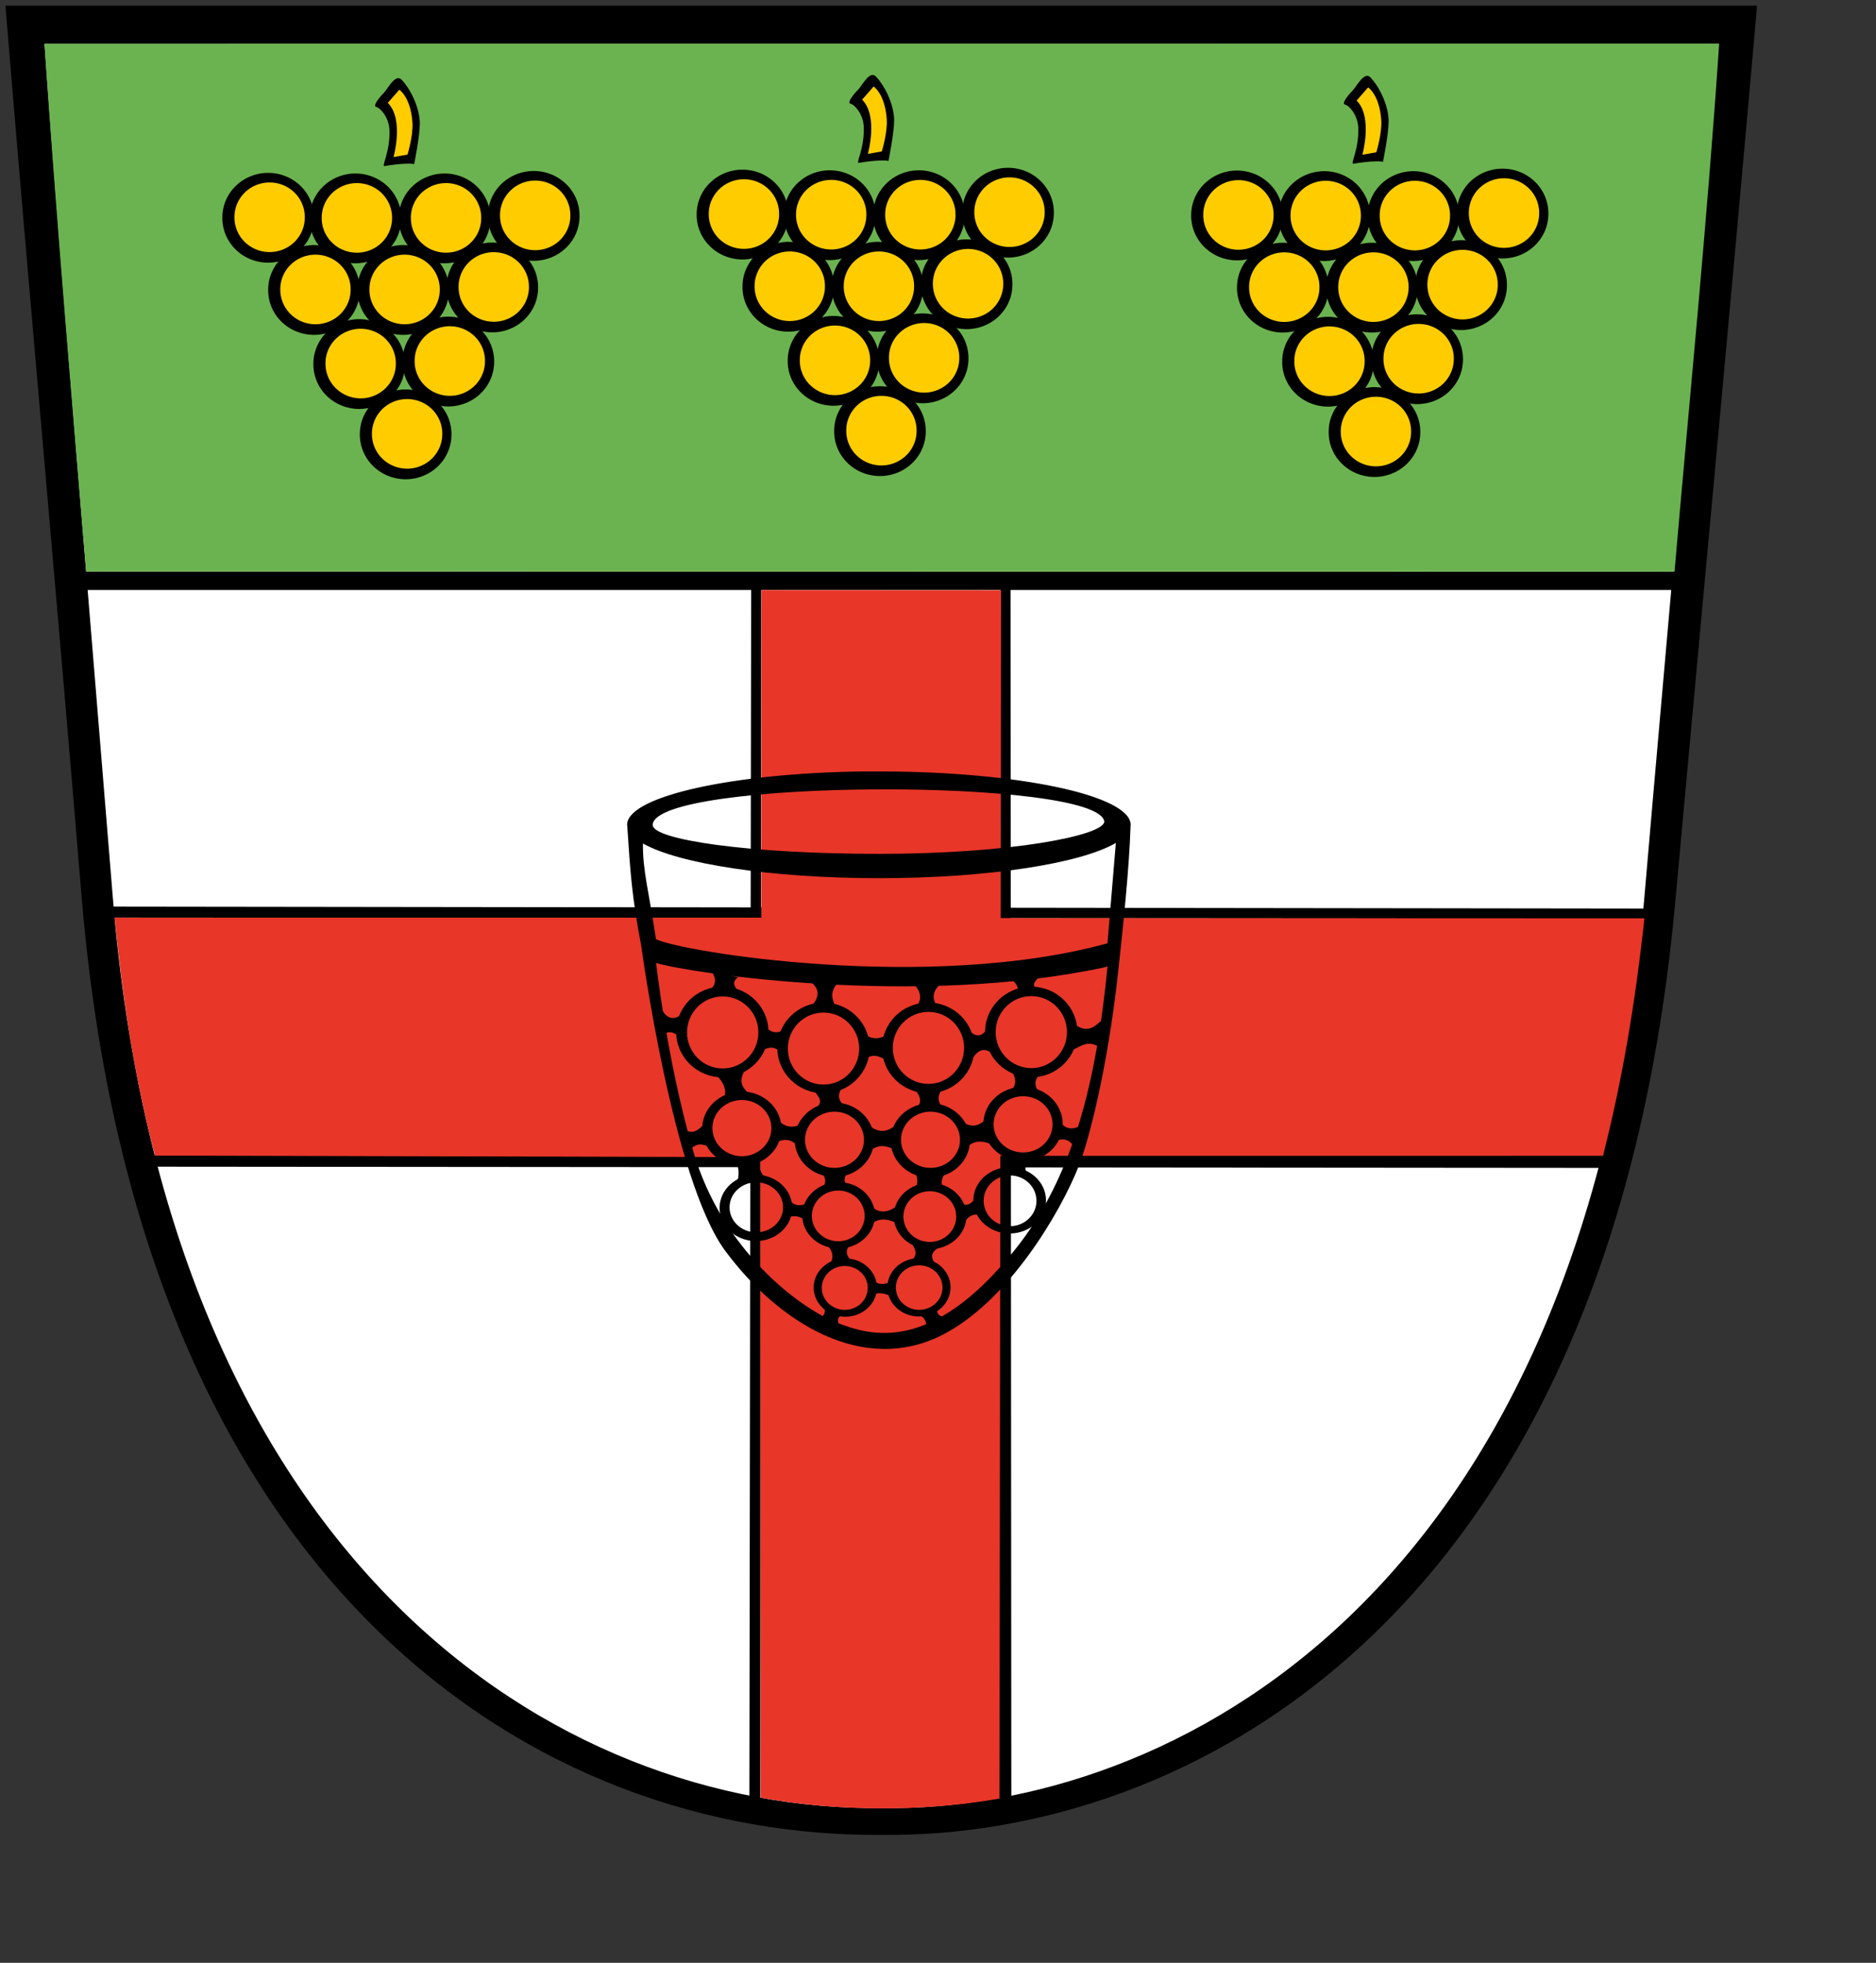 <?xml version="1.0" encoding="UTF-8" standalone="no"?>
<!-- Created with Inkscape (http://www.inkscape.org/) -->
<svg
   xmlns:dc="http://purl.org/dc/elements/1.1/"
   xmlns:cc="http://web.resource.org/cc/"
   xmlns:rdf="http://www.w3.org/1999/02/22-rdf-syntax-ns#"
   xmlns:svg="http://www.w3.org/2000/svg"
   xmlns="http://www.w3.org/2000/svg"
   xmlns:sodipodi="http://inkscape.sourceforge.net/DTD/sodipodi-0.dtd"
   xmlns:inkscape="http://www.inkscape.org/namespaces/inkscape"
   id="svg1322"
   sodipodi:version="0.32"
   inkscape:version="0.43"
   width="540pt"
   height="565pt"
   version="1.0"
   sodipodi:docbase="C:\Dokumente und Einstellungen\Martin\Desktop"
   sodipodi:docname="Wappen Piesport.svg"
   inkscape:export-filename="C:\Dokumente und Einstellungen\Martin\Desktop\Wappen Rostock.png"
   inkscape:export-xdpi="150"
   inkscape:export-ydpi="150">
  <rect width="100%" height="100%" fill="#333333" stroke="none"/>
  <defs
     id="defs1325">
    <style
       id="style6"
       type="text/css">
   
    .fil8 {fill:none;fill-rule:nonzero}
    .fil0 {fill:black;fill-rule:nonzero}
    .fil7 {fill:white;fill-rule:nonzero}
    .fil1 {fill:#000099;fill-rule:nonzero}
    .fil6 {fill:#660000;fill-rule:nonzero}
    .fil4 {fill:#8A8A01;fill-rule:nonzero}
    .fil3 {fill:#939301;fill-rule:nonzero}
    .fil5 {fill:red;fill-rule:nonzero}
    .fil2 {fill:#FFCC00;fill-rule:nonzero}
   
  </style>
    <style
       type="text/css"
       id="style2978">
   
    .str4 {stroke:black;stroke-width:1.138}
    .str3 {stroke:black;stroke-width:1.138}
    .str2 {stroke:black;stroke-width:1.138}
    .str8 {stroke:black;stroke-width:1.138}
    .str6 {stroke:black;stroke-width:1.138}
    .str5 {stroke:black;stroke-width:1.139}
    .str7 {stroke:black;stroke-width:1.139}
    .str1 {stroke:black;stroke-width:1.139}
    .str0 {stroke:black;stroke-width:2.407}
    .fil0 {fill:#0000DC}
    .fil2 {fill:red}
    .fil1 {fill:#FFF000}
    .fil4 {fill:#FFF020}
    .fil3 {fill:#FFF02D}
    .fil5 {fill:black;fill-rule:nonzero}
   
  </style>
    <style
       id="style2181"
       type="text/css">
   
    .str4 {stroke:black;stroke-width:1.138}
    .str3 {stroke:black;stroke-width:1.138}
    .str2 {stroke:black;stroke-width:1.138}
    .str8 {stroke:black;stroke-width:1.138}
    .str6 {stroke:black;stroke-width:1.138}
    .str5 {stroke:black;stroke-width:1.139}
    .str7 {stroke:black;stroke-width:1.139}
    .str1 {stroke:black;stroke-width:1.139}
    .str0 {stroke:black;stroke-width:2.407}
    .fil0 {fill:#0000DC}
    .fil2 {fill:red}
    .fil1 {fill:#FFF000}
    .fil4 {fill:#FFF020}
    .fil3 {fill:#FFF02D}
    .fil5 {fill:black;fill-rule:nonzero}
   
  </style>
    <style
       id="style2183"
       type="text/css">
   
    .str4 {stroke:black;stroke-width:1.138}
    .str3 {stroke:black;stroke-width:1.138}
    .str2 {stroke:black;stroke-width:1.138}
    .str8 {stroke:black;stroke-width:1.138}
    .str6 {stroke:black;stroke-width:1.138}
    .str5 {stroke:black;stroke-width:1.139}
    .str7 {stroke:black;stroke-width:1.139}
    .str1 {stroke:black;stroke-width:1.139}
    .str0 {stroke:black;stroke-width:2.407}
    .fil0 {fill:#0000DC}
    .fil2 {fill:red}
    .fil1 {fill:#FFF000}
    .fil4 {fill:#FFF020}
    .fil3 {fill:#FFF02D}
    .fil5 {fill:black;fill-rule:nonzero}
   
  </style>
    <style
       type="text/css"
       id="style2054">
   
    .fil8 {fill:none;fill-rule:nonzero}
    .fil0 {fill:black;fill-rule:nonzero}
    .fil7 {fill:white;fill-rule:nonzero}
    .fil1 {fill:#000099;fill-rule:nonzero}
    .fil6 {fill:#660000;fill-rule:nonzero}
    .fil4 {fill:#8A8A01;fill-rule:nonzero}
    .fil3 {fill:#939301;fill-rule:nonzero}
    .fil5 {fill:red;fill-rule:nonzero}
    .fil2 {fill:#FFCC00;fill-rule:nonzero}
   
  </style>
    <style
       id="style1367"
       type="text/css">
   
    .str4 {stroke:black;stroke-width:1.138}
    .str3 {stroke:black;stroke-width:1.138}
    .str2 {stroke:black;stroke-width:1.138}
    .str8 {stroke:black;stroke-width:1.138}
    .str6 {stroke:black;stroke-width:1.138}
    .str5 {stroke:black;stroke-width:1.139}
    .str7 {stroke:black;stroke-width:1.139}
    .str1 {stroke:black;stroke-width:1.139}
    .str0 {stroke:black;stroke-width:2.407}
    .fil0 {fill:#0000DC}
    .fil2 {fill:red}
    .fil1 {fill:#FFF000}
    .fil4 {fill:#FFF020}
    .fil3 {fill:#FFF02D}
    .fil5 {fill:black;fill-rule:nonzero}
   
  </style>
    <style
       type="text/css"
       id="style1365">
   
    .fil8 {fill:none;fill-rule:nonzero}
    .fil0 {fill:black;fill-rule:nonzero}
    .fil7 {fill:white;fill-rule:nonzero}
    .fil1 {fill:#000099;fill-rule:nonzero}
    .fil6 {fill:#660000;fill-rule:nonzero}
    .fil4 {fill:#8A8A01;fill-rule:nonzero}
    .fil3 {fill:#939301;fill-rule:nonzero}
    .fil5 {fill:red;fill-rule:nonzero}
    .fil2 {fill:#FFCC00;fill-rule:nonzero}
   
  </style>
    <style
       id="style7351"
       type="text/css">
   
    .fil8 {fill:none;fill-rule:nonzero}
    .fil0 {fill:black;fill-rule:nonzero}
    .fil7 {fill:white;fill-rule:nonzero}
    .fil1 {fill:#000099;fill-rule:nonzero}
    .fil6 {fill:#660000;fill-rule:nonzero}
    .fil4 {fill:#8A8A01;fill-rule:nonzero}
    .fil3 {fill:#939301;fill-rule:nonzero}
    .fil5 {fill:red;fill-rule:nonzero}
    .fil2 {fill:#FFCC00;fill-rule:nonzero}
   
  </style>
    <style
       type="text/css"
       id="style7353">
   
    .str4 {stroke:black;stroke-width:1.138}
    .str3 {stroke:black;stroke-width:1.138}
    .str2 {stroke:black;stroke-width:1.138}
    .str8 {stroke:black;stroke-width:1.138}
    .str6 {stroke:black;stroke-width:1.138}
    .str5 {stroke:black;stroke-width:1.139}
    .str7 {stroke:black;stroke-width:1.139}
    .str1 {stroke:black;stroke-width:1.139}
    .str0 {stroke:black;stroke-width:2.407}
    .fil0 {fill:#0000DC}
    .fil2 {fill:red}
    .fil1 {fill:#FFF000}
    .fil4 {fill:#FFF020}
    .fil3 {fill:#FFF02D}
    .fil5 {fill:black;fill-rule:nonzero}
   
  </style>
    <style
       id="style3127"
       type="text/css">
   
    .fil8 {fill:none;fill-rule:nonzero}
    .fil0 {fill:black;fill-rule:nonzero}
    .fil7 {fill:white;fill-rule:nonzero}
    .fil1 {fill:#000099;fill-rule:nonzero}
    .fil6 {fill:#660000;fill-rule:nonzero}
    .fil4 {fill:#8A8A01;fill-rule:nonzero}
    .fil3 {fill:#939301;fill-rule:nonzero}
    .fil5 {fill:red;fill-rule:nonzero}
    .fil2 {fill:#FFCC00;fill-rule:nonzero}
   
  </style>
    <style
       type="text/css"
       id="style3129">
   
    .str4 {stroke:black;stroke-width:1.138}
    .str3 {stroke:black;stroke-width:1.138}
    .str2 {stroke:black;stroke-width:1.138}
    .str8 {stroke:black;stroke-width:1.138}
    .str6 {stroke:black;stroke-width:1.138}
    .str5 {stroke:black;stroke-width:1.139}
    .str7 {stroke:black;stroke-width:1.139}
    .str1 {stroke:black;stroke-width:1.139}
    .str0 {stroke:black;stroke-width:2.407}
    .fil0 {fill:#0000DC}
    .fil2 {fill:red}
    .fil1 {fill:#FFF000}
    .fil4 {fill:#FFF020}
    .fil3 {fill:#FFF02D}
    .fil5 {fill:black;fill-rule:nonzero}
   
  </style>
    <style
       id="style1749"
       type="text/css">
   
    .str4 {stroke:black;stroke-width:1.138}
    .str3 {stroke:black;stroke-width:1.138}
    .str2 {stroke:black;stroke-width:1.138}
    .str8 {stroke:black;stroke-width:1.138}
    .str6 {stroke:black;stroke-width:1.138}
    .str5 {stroke:black;stroke-width:1.139}
    .str7 {stroke:black;stroke-width:1.139}
    .str1 {stroke:black;stroke-width:1.139}
    .str0 {stroke:black;stroke-width:2.407}
    .fil0 {fill:#0000DC}
    .fil2 {fill:red}
    .fil1 {fill:#FFF000}
    .fil4 {fill:#FFF020}
    .fil3 {fill:#FFF02D}
    .fil5 {fill:black;fill-rule:nonzero}
   
  </style>
    <style
       type="text/css"
       id="style1747">
   
    .fil8 {fill:none;fill-rule:nonzero}
    .fil0 {fill:black;fill-rule:nonzero}
    .fil7 {fill:white;fill-rule:nonzero}
    .fil1 {fill:#000099;fill-rule:nonzero}
    .fil6 {fill:#660000;fill-rule:nonzero}
    .fil4 {fill:#8A8A01;fill-rule:nonzero}
    .fil3 {fill:#939301;fill-rule:nonzero}
    .fil5 {fill:red;fill-rule:nonzero}
    .fil2 {fill:#FFCC00;fill-rule:nonzero}
   
  </style>
    <style
       id="style1873"
       type="text/css">
   
    .str4 {stroke:black;stroke-width:1.138}
    .str3 {stroke:black;stroke-width:1.138}
    .str2 {stroke:black;stroke-width:1.138}
    .str8 {stroke:black;stroke-width:1.138}
    .str6 {stroke:black;stroke-width:1.138}
    .str5 {stroke:black;stroke-width:1.139}
    .str7 {stroke:black;stroke-width:1.139}
    .str1 {stroke:black;stroke-width:1.139}
    .str0 {stroke:black;stroke-width:2.407}
    .fil0 {fill:#0000DC}
    .fil2 {fill:red}
    .fil1 {fill:#FFF000}
    .fil4 {fill:#FFF020}
    .fil3 {fill:#FFF02D}
    .fil5 {fill:black;fill-rule:nonzero}
   
  </style>
    <style
       type="text/css"
       id="style1871">
   
    .fil8 {fill:none;fill-rule:nonzero}
    .fil0 {fill:black;fill-rule:nonzero}
    .fil7 {fill:white;fill-rule:nonzero}
    .fil1 {fill:#000099;fill-rule:nonzero}
    .fil6 {fill:#660000;fill-rule:nonzero}
    .fil4 {fill:#8A8A01;fill-rule:nonzero}
    .fil3 {fill:#939301;fill-rule:nonzero}
    .fil5 {fill:red;fill-rule:nonzero}
    .fil2 {fill:#FFCC00;fill-rule:nonzero}
   
  </style>
    <style
       id="style1626"
       type="text/css">
   
    .str4 {stroke:black;stroke-width:1.138}
    .str3 {stroke:black;stroke-width:1.138}
    .str2 {stroke:black;stroke-width:1.138}
    .str8 {stroke:black;stroke-width:1.138}
    .str6 {stroke:black;stroke-width:1.138}
    .str5 {stroke:black;stroke-width:1.139}
    .str7 {stroke:black;stroke-width:1.139}
    .str1 {stroke:black;stroke-width:1.139}
    .str0 {stroke:black;stroke-width:2.407}
    .fil0 {fill:#0000DC}
    .fil2 {fill:red}
    .fil1 {fill:#FFF000}
    .fil4 {fill:#FFF020}
    .fil3 {fill:#FFF02D}
    .fil5 {fill:black;fill-rule:nonzero}
   
  </style>
    <style
       id="style1624"
       type="text/css">
   
    .str4 {stroke:black;stroke-width:1.138}
    .str3 {stroke:black;stroke-width:1.138}
    .str2 {stroke:black;stroke-width:1.138}
    .str8 {stroke:black;stroke-width:1.138}
    .str6 {stroke:black;stroke-width:1.138}
    .str5 {stroke:black;stroke-width:1.139}
    .str7 {stroke:black;stroke-width:1.139}
    .str1 {stroke:black;stroke-width:1.139}
    .str0 {stroke:black;stroke-width:2.407}
    .fil0 {fill:#0000DC}
    .fil2 {fill:red}
    .fil1 {fill:#FFF000}
    .fil4 {fill:#FFF020}
    .fil3 {fill:#FFF02D}
    .fil5 {fill:black;fill-rule:nonzero}
   
  </style>
    <style
       type="text/css"
       id="style1622">
   
    .fil8 {fill:none;fill-rule:nonzero}
    .fil0 {fill:black;fill-rule:nonzero}
    .fil7 {fill:white;fill-rule:nonzero}
    .fil1 {fill:#000099;fill-rule:nonzero}
    .fil6 {fill:#660000;fill-rule:nonzero}
    .fil4 {fill:#8A8A01;fill-rule:nonzero}
    .fil3 {fill:#939301;fill-rule:nonzero}
    .fil5 {fill:red;fill-rule:nonzero}
    .fil2 {fill:#FFCC00;fill-rule:nonzero}
   
  </style>
    <style
       id="style1620"
       type="text/css">
   
    .str4 {stroke:black;stroke-width:1.138}
    .str3 {stroke:black;stroke-width:1.138}
    .str2 {stroke:black;stroke-width:1.138}
    .str8 {stroke:black;stroke-width:1.138}
    .str6 {stroke:black;stroke-width:1.138}
    .str5 {stroke:black;stroke-width:1.139}
    .str7 {stroke:black;stroke-width:1.139}
    .str1 {stroke:black;stroke-width:1.139}
    .str0 {stroke:black;stroke-width:2.407}
    .fil0 {fill:#0000DC}
    .fil2 {fill:red}
    .fil1 {fill:#FFF000}
    .fil4 {fill:#FFF020}
    .fil3 {fill:#FFF02D}
    .fil5 {fill:black;fill-rule:nonzero}
   
  </style>
    <style
       type="text/css"
       id="style1618">
   
    .fil8 {fill:none;fill-rule:nonzero}
    .fil0 {fill:black;fill-rule:nonzero}
    .fil7 {fill:white;fill-rule:nonzero}
    .fil1 {fill:#000099;fill-rule:nonzero}
    .fil6 {fill:#660000;fill-rule:nonzero}
    .fil4 {fill:#8A8A01;fill-rule:nonzero}
    .fil3 {fill:#939301;fill-rule:nonzero}
    .fil5 {fill:red;fill-rule:nonzero}
    .fil2 {fill:#FFCC00;fill-rule:nonzero}
   
  </style>
    <style
       id="style2867"
       type="text/css">
   
    .fil8 {fill:none;fill-rule:nonzero}
    .fil0 {fill:black;fill-rule:nonzero}
    .fil7 {fill:white;fill-rule:nonzero}
    .fil1 {fill:#000099;fill-rule:nonzero}
    .fil6 {fill:#660000;fill-rule:nonzero}
    .fil4 {fill:#8A8A01;fill-rule:nonzero}
    .fil3 {fill:#939301;fill-rule:nonzero}
    .fil5 {fill:red;fill-rule:nonzero}
    .fil2 {fill:#FFCC00;fill-rule:nonzero}
   
  </style>
    <style
       type="text/css"
       id="style2869">
   
    .str4 {stroke:black;stroke-width:1.138}
    .str3 {stroke:black;stroke-width:1.138}
    .str2 {stroke:black;stroke-width:1.138}
    .str8 {stroke:black;stroke-width:1.138}
    .str6 {stroke:black;stroke-width:1.138}
    .str5 {stroke:black;stroke-width:1.139}
    .str7 {stroke:black;stroke-width:1.139}
    .str1 {stroke:black;stroke-width:1.139}
    .str0 {stroke:black;stroke-width:2.407}
    .fil0 {fill:#0000DC}
    .fil2 {fill:red}
    .fil1 {fill:#FFF000}
    .fil4 {fill:#FFF020}
    .fil3 {fill:#FFF02D}
    .fil5 {fill:black;fill-rule:nonzero}
   
  </style>
    <style
       id="style2871"
       type="text/css">
   
    .str4 {stroke:black;stroke-width:1.138}
    .str3 {stroke:black;stroke-width:1.138}
    .str2 {stroke:black;stroke-width:1.138}
    .str8 {stroke:black;stroke-width:1.138}
    .str6 {stroke:black;stroke-width:1.138}
    .str5 {stroke:black;stroke-width:1.139}
    .str7 {stroke:black;stroke-width:1.139}
    .str1 {stroke:black;stroke-width:1.139}
    .str0 {stroke:black;stroke-width:2.407}
    .fil0 {fill:#0000DC}
    .fil2 {fill:red}
    .fil1 {fill:#FFF000}
    .fil4 {fill:#FFF020}
    .fil3 {fill:#FFF02D}
    .fil5 {fill:black;fill-rule:nonzero}
   
  </style>
    <style
       type="text/css"
       id="style2873">
   
    .fil8 {fill:none;fill-rule:nonzero}
    .fil0 {fill:black;fill-rule:nonzero}
    .fil7 {fill:white;fill-rule:nonzero}
    .fil1 {fill:#000099;fill-rule:nonzero}
    .fil6 {fill:#660000;fill-rule:nonzero}
    .fil4 {fill:#8A8A01;fill-rule:nonzero}
    .fil3 {fill:#939301;fill-rule:nonzero}
    .fil5 {fill:red;fill-rule:nonzero}
    .fil2 {fill:#FFCC00;fill-rule:nonzero}
   
  </style>
    <style
       id="style2875"
       type="text/css">
   
    .str4 {stroke:black;stroke-width:1.138}
    .str3 {stroke:black;stroke-width:1.138}
    .str2 {stroke:black;stroke-width:1.138}
    .str8 {stroke:black;stroke-width:1.138}
    .str6 {stroke:black;stroke-width:1.138}
    .str5 {stroke:black;stroke-width:1.139}
    .str7 {stroke:black;stroke-width:1.139}
    .str1 {stroke:black;stroke-width:1.139}
    .str0 {stroke:black;stroke-width:2.407}
    .fil0 {fill:#0000DC}
    .fil2 {fill:red}
    .fil1 {fill:#FFF000}
    .fil4 {fill:#FFF020}
    .fil3 {fill:#FFF02D}
    .fil5 {fill:black;fill-rule:nonzero}
   
  </style>
    <style
       type="text/css"
       id="style2877">
   
    .fil8 {fill:none;fill-rule:nonzero}
    .fil0 {fill:black;fill-rule:nonzero}
    .fil7 {fill:white;fill-rule:nonzero}
    .fil1 {fill:#000099;fill-rule:nonzero}
    .fil6 {fill:#660000;fill-rule:nonzero}
    .fil4 {fill:#8A8A01;fill-rule:nonzero}
    .fil3 {fill:#939301;fill-rule:nonzero}
    .fil5 {fill:red;fill-rule:nonzero}
    .fil2 {fill:#FFCC00;fill-rule:nonzero}
   
  </style>
    <style
       id="style1418"
       type="text/css">
   
    .str4 {stroke:black;stroke-width:1.138}
    .str3 {stroke:black;stroke-width:1.138}
    .str2 {stroke:black;stroke-width:1.138}
    .str8 {stroke:black;stroke-width:1.138}
    .str6 {stroke:black;stroke-width:1.138}
    .str5 {stroke:black;stroke-width:1.139}
    .str7 {stroke:black;stroke-width:1.139}
    .str1 {stroke:black;stroke-width:1.139}
    .str0 {stroke:black;stroke-width:2.407}
    .fil0 {fill:#0000DC}
    .fil2 {fill:red}
    .fil1 {fill:#FFF000}
    .fil4 {fill:#FFF020}
    .fil3 {fill:#FFF02D}
    .fil5 {fill:black;fill-rule:nonzero}
   
  </style>
    <style
       type="text/css"
       id="style1416">
   
    .fil8 {fill:none;fill-rule:nonzero}
    .fil0 {fill:black;fill-rule:nonzero}
    .fil7 {fill:white;fill-rule:nonzero}
    .fil1 {fill:#000099;fill-rule:nonzero}
    .fil6 {fill:#660000;fill-rule:nonzero}
    .fil4 {fill:#8A8A01;fill-rule:nonzero}
    .fil3 {fill:#939301;fill-rule:nonzero}
    .fil5 {fill:red;fill-rule:nonzero}
    .fil2 {fill:#FFCC00;fill-rule:nonzero}
   
  </style>
    <style
       type="text/css"
       id="style1855">
   
    .str4 {stroke:black;stroke-width:1.138}
    .str3 {stroke:black;stroke-width:1.138}
    .str2 {stroke:black;stroke-width:1.138}
    .str8 {stroke:black;stroke-width:1.138}
    .str6 {stroke:black;stroke-width:1.138}
    .str5 {stroke:black;stroke-width:1.139}
    .str7 {stroke:black;stroke-width:1.139}
    .str1 {stroke:black;stroke-width:1.139}
    .str0 {stroke:black;stroke-width:2.407}
    .fil0 {fill:#0000DC}
    .fil2 {fill:red}
    .fil1 {fill:#FFF000}
    .fil4 {fill:#FFF020}
    .fil3 {fill:#FFF02D}
    .fil5 {fill:black;fill-rule:nonzero}
   
  </style>
    <style
       id="style2076"
       type="text/css">
   
    .fil8 {fill:none;fill-rule:nonzero}
    .fil0 {fill:black;fill-rule:nonzero}
    .fil7 {fill:white;fill-rule:nonzero}
    .fil1 {fill:#000099;fill-rule:nonzero}
    .fil6 {fill:#660000;fill-rule:nonzero}
    .fil4 {fill:#8A8A01;fill-rule:nonzero}
    .fil3 {fill:#939301;fill-rule:nonzero}
    .fil5 {fill:red;fill-rule:nonzero}
    .fil2 {fill:#FFCC00;fill-rule:nonzero}
   
  </style>
    <style
       type="text/css"
       id="style1633">
   
    .str4 {stroke:black;stroke-width:1.138}
    .str3 {stroke:black;stroke-width:1.138}
    .str2 {stroke:black;stroke-width:1.138}
    .str8 {stroke:black;stroke-width:1.138}
    .str6 {stroke:black;stroke-width:1.138}
    .str5 {stroke:black;stroke-width:1.139}
    .str7 {stroke:black;stroke-width:1.139}
    .str1 {stroke:black;stroke-width:1.139}
    .str0 {stroke:black;stroke-width:2.407}
    .fil0 {fill:#0000DC}
    .fil2 {fill:red}
    .fil1 {fill:#FFF000}
    .fil4 {fill:#FFF020}
    .fil3 {fill:#FFF02D}
    .fil5 {fill:black;fill-rule:nonzero}
   
  </style>
    <style
       id="style3635"
       type="text/css">
   
    .fil8 {fill:none;fill-rule:nonzero}
    .fil0 {fill:black;fill-rule:nonzero}
    .fil7 {fill:white;fill-rule:nonzero}
    .fil1 {fill:#000099;fill-rule:nonzero}
    .fil6 {fill:#660000;fill-rule:nonzero}
    .fil4 {fill:#8A8A01;fill-rule:nonzero}
    .fil3 {fill:#939301;fill-rule:nonzero}
    .fil5 {fill:red;fill-rule:nonzero}
    .fil2 {fill:#FFCC00;fill-rule:nonzero}
   
  </style>
    <style
       type="text/css"
       id="style5183">
   
    .str4 {stroke:black;stroke-width:1.138}
    .str3 {stroke:black;stroke-width:1.138}
    .str2 {stroke:black;stroke-width:1.138}
    .str8 {stroke:black;stroke-width:1.138}
    .str6 {stroke:black;stroke-width:1.138}
    .str5 {stroke:black;stroke-width:1.139}
    .str7 {stroke:black;stroke-width:1.139}
    .str1 {stroke:black;stroke-width:1.139}
    .str0 {stroke:black;stroke-width:2.407}
    .fil0 {fill:#0000DC}
    .fil2 {fill:red}
    .fil1 {fill:#FFF000}
    .fil4 {fill:#FFF020}
    .fil3 {fill:#FFF02D}
    .fil5 {fill:black;fill-rule:nonzero}
   
  </style>
    <style
       id="style1629"
       type="text/css">
   
    .str4 {stroke:black;stroke-width:1.138}
    .str3 {stroke:black;stroke-width:1.138}
    .str2 {stroke:black;stroke-width:1.138}
    .str8 {stroke:black;stroke-width:1.138}
    .str6 {stroke:black;stroke-width:1.138}
    .str5 {stroke:black;stroke-width:1.139}
    .str7 {stroke:black;stroke-width:1.139}
    .str1 {stroke:black;stroke-width:1.139}
    .str0 {stroke:black;stroke-width:2.407}
    .fil0 {fill:#0000DC}
    .fil2 {fill:red}
    .fil1 {fill:#FFF000}
    .fil4 {fill:#FFF020}
    .fil3 {fill:#FFF02D}
    .fil5 {fill:black;fill-rule:nonzero}
   
  </style>
    <style
       id="style1790"
       type="text/css">
   
    .fil8 {fill:none;fill-rule:nonzero}
    .fil0 {fill:black;fill-rule:nonzero}
    .fil7 {fill:white;fill-rule:nonzero}
    .fil1 {fill:#000099;fill-rule:nonzero}
    .fil6 {fill:#660000;fill-rule:nonzero}
    .fil4 {fill:#8A8A01;fill-rule:nonzero}
    .fil3 {fill:#939301;fill-rule:nonzero}
    .fil5 {fill:red;fill-rule:nonzero}
    .fil2 {fill:#FFCC00;fill-rule:nonzero}
   
  </style>
    <style
       type="text/css"
       id="style1792">
   
    .str4 {stroke:black;stroke-width:1.138}
    .str3 {stroke:black;stroke-width:1.138}
    .str2 {stroke:black;stroke-width:1.138}
    .str8 {stroke:black;stroke-width:1.138}
    .str6 {stroke:black;stroke-width:1.138}
    .str5 {stroke:black;stroke-width:1.139}
    .str7 {stroke:black;stroke-width:1.139}
    .str1 {stroke:black;stroke-width:1.139}
    .str0 {stroke:black;stroke-width:2.407}
    .fil0 {fill:#0000DC}
    .fil2 {fill:red}
    .fil1 {fill:#FFF000}
    .fil4 {fill:#FFF020}
    .fil3 {fill:#FFF02D}
    .fil5 {fill:black;fill-rule:nonzero}
   
  </style>
    <style
       id="style1794"
       type="text/css">
   
    .fil8 {fill:none;fill-rule:nonzero}
    .fil0 {fill:black;fill-rule:nonzero}
    .fil7 {fill:white;fill-rule:nonzero}
    .fil1 {fill:#000099;fill-rule:nonzero}
    .fil6 {fill:#660000;fill-rule:nonzero}
    .fil4 {fill:#8A8A01;fill-rule:nonzero}
    .fil3 {fill:#939301;fill-rule:nonzero}
    .fil5 {fill:red;fill-rule:nonzero}
    .fil2 {fill:#FFCC00;fill-rule:nonzero}
   
  </style>
    <style
       type="text/css"
       id="style1796">
   
    .str4 {stroke:black;stroke-width:1.138}
    .str3 {stroke:black;stroke-width:1.138}
    .str2 {stroke:black;stroke-width:1.138}
    .str8 {stroke:black;stroke-width:1.138}
    .str6 {stroke:black;stroke-width:1.138}
    .str5 {stroke:black;stroke-width:1.139}
    .str7 {stroke:black;stroke-width:1.139}
    .str1 {stroke:black;stroke-width:1.139}
    .str0 {stroke:black;stroke-width:2.407}
    .fil0 {fill:#0000DC}
    .fil2 {fill:red}
    .fil1 {fill:#FFF000}
    .fil4 {fill:#FFF020}
    .fil3 {fill:#FFF02D}
    .fil5 {fill:black;fill-rule:nonzero}
   
  </style>
    <style
       type="text/css"
       id="style1798">
   
    .str4 {stroke:black;stroke-width:1.138}
    .str3 {stroke:black;stroke-width:1.138}
    .str2 {stroke:black;stroke-width:1.138}
    .str8 {stroke:black;stroke-width:1.138}
    .str6 {stroke:black;stroke-width:1.138}
    .str5 {stroke:black;stroke-width:1.139}
    .str7 {stroke:black;stroke-width:1.139}
    .str1 {stroke:black;stroke-width:1.139}
    .str0 {stroke:black;stroke-width:2.407}
    .fil0 {fill:#0000DC}
    .fil2 {fill:red}
    .fil1 {fill:#FFF000}
    .fil4 {fill:#FFF020}
    .fil3 {fill:#FFF02D}
    .fil5 {fill:black;fill-rule:nonzero}
   
  </style>
    <style
       id="style1993"
       type="text/css">
   
    .fil8 {fill:none;fill-rule:nonzero}
    .fil0 {fill:black;fill-rule:nonzero}
    .fil7 {fill:white;fill-rule:nonzero}
    .fil1 {fill:#000099;fill-rule:nonzero}
    .fil6 {fill:#660000;fill-rule:nonzero}
    .fil4 {fill:#8A8A01;fill-rule:nonzero}
    .fil3 {fill:#939301;fill-rule:nonzero}
    .fil5 {fill:red;fill-rule:nonzero}
    .fil2 {fill:#FFCC00;fill-rule:nonzero}
   
  </style>
    <style
       type="text/css"
       id="style1991">
   
    .str4 {stroke:black;stroke-width:1.138}
    .str3 {stroke:black;stroke-width:1.138}
    .str2 {stroke:black;stroke-width:1.138}
    .str8 {stroke:black;stroke-width:1.138}
    .str6 {stroke:black;stroke-width:1.138}
    .str5 {stroke:black;stroke-width:1.139}
    .str7 {stroke:black;stroke-width:1.139}
    .str1 {stroke:black;stroke-width:1.139}
    .str0 {stroke:black;stroke-width:2.407}
    .fil0 {fill:#0000DC}
    .fil2 {fill:red}
    .fil1 {fill:#FFF000}
    .fil4 {fill:#FFF020}
    .fil3 {fill:#FFF02D}
    .fil5 {fill:black;fill-rule:nonzero}
   
  </style>
    <style
       id="style1989"
       type="text/css">
   
    .fil8 {fill:none;fill-rule:nonzero}
    .fil0 {fill:black;fill-rule:nonzero}
    .fil7 {fill:white;fill-rule:nonzero}
    .fil1 {fill:#000099;fill-rule:nonzero}
    .fil6 {fill:#660000;fill-rule:nonzero}
    .fil4 {fill:#8A8A01;fill-rule:nonzero}
    .fil3 {fill:#939301;fill-rule:nonzero}
    .fil5 {fill:red;fill-rule:nonzero}
    .fil2 {fill:#FFCC00;fill-rule:nonzero}
   
  </style>
    <style
       type="text/css"
       id="style1987">
   
    .str4 {stroke:black;stroke-width:1.138}
    .str3 {stroke:black;stroke-width:1.138}
    .str2 {stroke:black;stroke-width:1.138}
    .str8 {stroke:black;stroke-width:1.138}
    .str6 {stroke:black;stroke-width:1.138}
    .str5 {stroke:black;stroke-width:1.139}
    .str7 {stroke:black;stroke-width:1.139}
    .str1 {stroke:black;stroke-width:1.139}
    .str0 {stroke:black;stroke-width:2.407}
    .fil0 {fill:#0000DC}
    .fil2 {fill:red}
    .fil1 {fill:#FFF000}
    .fil4 {fill:#FFF020}
    .fil3 {fill:#FFF02D}
    .fil5 {fill:black;fill-rule:nonzero}
   
  </style>
    <style
       id="style1985"
       type="text/css">
   
    .str4 {stroke:black;stroke-width:1.138}
    .str3 {stroke:black;stroke-width:1.138}
    .str2 {stroke:black;stroke-width:1.138}
    .str8 {stroke:black;stroke-width:1.138}
    .str6 {stroke:black;stroke-width:1.138}
    .str5 {stroke:black;stroke-width:1.139}
    .str7 {stroke:black;stroke-width:1.139}
    .str1 {stroke:black;stroke-width:1.139}
    .str0 {stroke:black;stroke-width:2.407}
    .fil0 {fill:#0000DC}
    .fil2 {fill:red}
    .fil1 {fill:#FFF000}
    .fil4 {fill:#FFF020}
    .fil3 {fill:#FFF02D}
    .fil5 {fill:black;fill-rule:nonzero}
   
  </style>
    <style
       type="text/css"
       id="style1983">
   
    .fil8 {fill:none;fill-rule:nonzero}
    .fil0 {fill:black;fill-rule:nonzero}
    .fil7 {fill:white;fill-rule:nonzero}
    .fil1 {fill:#000099;fill-rule:nonzero}
    .fil6 {fill:#660000;fill-rule:nonzero}
    .fil4 {fill:#8A8A01;fill-rule:nonzero}
    .fil3 {fill:#939301;fill-rule:nonzero}
    .fil5 {fill:red;fill-rule:nonzero}
    .fil2 {fill:#FFCC00;fill-rule:nonzero}
   
  </style>
    <style
       id="style1981"
       type="text/css">
   
    .str4 {stroke:black;stroke-width:1.138}
    .str3 {stroke:black;stroke-width:1.138}
    .str2 {stroke:black;stroke-width:1.138}
    .str8 {stroke:black;stroke-width:1.138}
    .str6 {stroke:black;stroke-width:1.138}
    .str5 {stroke:black;stroke-width:1.139}
    .str7 {stroke:black;stroke-width:1.139}
    .str1 {stroke:black;stroke-width:1.139}
    .str0 {stroke:black;stroke-width:2.407}
    .fil0 {fill:#0000DC}
    .fil2 {fill:red}
    .fil1 {fill:#FFF000}
    .fil4 {fill:#FFF020}
    .fil3 {fill:#FFF02D}
    .fil5 {fill:black;fill-rule:nonzero}
   
  </style>
    <style
       type="text/css"
       id="style1979">
   
    .fil8 {fill:none;fill-rule:nonzero}
    .fil0 {fill:black;fill-rule:nonzero}
    .fil7 {fill:white;fill-rule:nonzero}
    .fil1 {fill:#000099;fill-rule:nonzero}
    .fil6 {fill:#660000;fill-rule:nonzero}
    .fil4 {fill:#8A8A01;fill-rule:nonzero}
    .fil3 {fill:#939301;fill-rule:nonzero}
    .fil5 {fill:red;fill-rule:nonzero}
    .fil2 {fill:#FFCC00;fill-rule:nonzero}
   
  </style>
    <style
       id="style1977"
       type="text/css">
   
    .fil8 {fill:none;fill-rule:nonzero}
    .fil0 {fill:black;fill-rule:nonzero}
    .fil7 {fill:white;fill-rule:nonzero}
    .fil1 {fill:#000099;fill-rule:nonzero}
    .fil6 {fill:#660000;fill-rule:nonzero}
    .fil4 {fill:#8A8A01;fill-rule:nonzero}
    .fil3 {fill:#939301;fill-rule:nonzero}
    .fil5 {fill:red;fill-rule:nonzero}
    .fil2 {fill:#FFCC00;fill-rule:nonzero}
   
  </style>
    <style
       type="text/css"
       id="style1975">
   
    .str4 {stroke:black;stroke-width:1.138}
    .str3 {stroke:black;stroke-width:1.138}
    .str2 {stroke:black;stroke-width:1.138}
    .str8 {stroke:black;stroke-width:1.138}
    .str6 {stroke:black;stroke-width:1.138}
    .str5 {stroke:black;stroke-width:1.139}
    .str7 {stroke:black;stroke-width:1.139}
    .str1 {stroke:black;stroke-width:1.139}
    .str0 {stroke:black;stroke-width:2.407}
    .fil0 {fill:#0000DC}
    .fil2 {fill:red}
    .fil1 {fill:#FFF000}
    .fil4 {fill:#FFF020}
    .fil3 {fill:#FFF02D}
    .fil5 {fill:black;fill-rule:nonzero}
   
  </style>
    <style
       id="style1973"
       type="text/css">
   
    .fil8 {fill:none;fill-rule:nonzero}
    .fil0 {fill:black;fill-rule:nonzero}
    .fil7 {fill:white;fill-rule:nonzero}
    .fil1 {fill:#000099;fill-rule:nonzero}
    .fil6 {fill:#660000;fill-rule:nonzero}
    .fil4 {fill:#8A8A01;fill-rule:nonzero}
    .fil3 {fill:#939301;fill-rule:nonzero}
    .fil5 {fill:red;fill-rule:nonzero}
    .fil2 {fill:#FFCC00;fill-rule:nonzero}
   
  </style>
    <style
       type="text/css"
       id="style1971">
   
    .str4 {stroke:black;stroke-width:1.138}
    .str3 {stroke:black;stroke-width:1.138}
    .str2 {stroke:black;stroke-width:1.138}
    .str8 {stroke:black;stroke-width:1.138}
    .str6 {stroke:black;stroke-width:1.138}
    .str5 {stroke:black;stroke-width:1.139}
    .str7 {stroke:black;stroke-width:1.139}
    .str1 {stroke:black;stroke-width:1.139}
    .str0 {stroke:black;stroke-width:2.407}
    .fil0 {fill:#0000DC}
    .fil2 {fill:red}
    .fil1 {fill:#FFF000}
    .fil4 {fill:#FFF020}
    .fil3 {fill:#FFF02D}
    .fil5 {fill:black;fill-rule:nonzero}
   
  </style>
    <style
       type="text/css"
       id="style1969">
   
    .str4 {stroke:black;stroke-width:1.138}
    .str3 {stroke:black;stroke-width:1.138}
    .str2 {stroke:black;stroke-width:1.138}
    .str8 {stroke:black;stroke-width:1.138}
    .str6 {stroke:black;stroke-width:1.138}
    .str5 {stroke:black;stroke-width:1.139}
    .str7 {stroke:black;stroke-width:1.139}
    .str1 {stroke:black;stroke-width:1.139}
    .str0 {stroke:black;stroke-width:2.407}
    .fil0 {fill:#0000DC}
    .fil2 {fill:red}
    .fil1 {fill:#FFF000}
    .fil4 {fill:#FFF020}
    .fil3 {fill:#FFF02D}
    .fil5 {fill:black;fill-rule:nonzero}
   
  </style>
    <style
       id="style1967"
       type="text/css">
   
    .str4 {stroke:black;stroke-width:1.138}
    .str3 {stroke:black;stroke-width:1.138}
    .str2 {stroke:black;stroke-width:1.138}
    .str8 {stroke:black;stroke-width:1.138}
    .str6 {stroke:black;stroke-width:1.138}
    .str5 {stroke:black;stroke-width:1.139}
    .str7 {stroke:black;stroke-width:1.139}
    .str1 {stroke:black;stroke-width:1.139}
    .str0 {stroke:black;stroke-width:2.407}
    .fil0 {fill:#0000DC}
    .fil2 {fill:red}
    .fil1 {fill:#FFF000}
    .fil4 {fill:#FFF020}
    .fil3 {fill:#FFF02D}
    .fil5 {fill:black;fill-rule:nonzero}
   
  </style>
    <style
       type="text/css"
       id="style1965">
   
    .fil8 {fill:none;fill-rule:nonzero}
    .fil0 {fill:black;fill-rule:nonzero}
    .fil7 {fill:white;fill-rule:nonzero}
    .fil1 {fill:#000099;fill-rule:nonzero}
    .fil6 {fill:#660000;fill-rule:nonzero}
    .fil4 {fill:#8A8A01;fill-rule:nonzero}
    .fil3 {fill:#939301;fill-rule:nonzero}
    .fil5 {fill:red;fill-rule:nonzero}
    .fil2 {fill:#FFCC00;fill-rule:nonzero}
   
  </style>
  </defs>
  <sodipodi:namedview
     inkscape:window-height="968"
     inkscape:window-width="1280"
     inkscape:pageshadow="2"
     inkscape:pageopacity="0.0"
     borderopacity="1.0"
     bordercolor="#666666"
     pagecolor="#ffffff"
     id="base"
     inkscape:zoom="0.61359771"
     inkscape:cx="328.85879"
     inkscape:cy="540.84958"
     inkscape:window-x="-4"
     inkscape:window-y="-4"
     inkscape:current-layer="svg1322" />
  <path
     style="fill:#000000;fill-opacity:1;fill-rule:evenodd;stroke:none;stroke-width:1px;stroke-linecap:butt;stroke-linejoin:miter;stroke-opacity:1"
     d="M 2.08,2.179 L 674.358,2.179 C 663.991,119.891 657.067,191.479 643.163,343.901 C 618.353,625.035 452.401,705.695 338.378,704.223 C 208.441,705.457 53.661,612.922 31.31,344.057 C 21.251,222.462 11.771,119.899 2.08,2.179 z "
     id="path1738"
     sodipodi:nodetypes="ccccsc" />
  <path
     style="fill:#ffffff;fill-opacity:1;fill-rule:evenodd;stroke:none;stroke-width:1px;stroke-linecap:butt;stroke-linejoin:miter;stroke-opacity:1"
     d="M 17.101,16.884 L 659.337,16.884 C 649.82,134.561 639.579,245.533 631.151,343.823 C 608.11,613.985 448.864,695.363 338.579,693.94 C 212.903,695.134 63.969,600.125 43.258,343.969 C 35.379,246.509 22.569,95.194 17.101,16.884 z "
     id="path1740"
     sodipodi:nodetypes="ccccsc" />
  <g
     id="g1372"
     transform="translate(188.002,3.115)">
    <g
       style="fill-rule:evenodd"
       id="g2190"
       transform="matrix(3.249,0,0,3.195,-708.508,-52.195)">
      <g
         id="Layer_x0020_1"
         transform="translate(-57.864,1.873501e-14)">
      </g>
    </g>
  </g>
  <g
     id="g1636"
     transform="translate(698.886,2.986)">
    <g
       style="fill-rule:evenodd"
       id="g1642"
       transform="matrix(3.249,0,0,3.195,-1406.508,-56.195)">
      <g
         id="g1644">
        <path
           sodipodi:nodetypes="ccccc"
           id="path2615"
           d="M 226.581,85.303 L 416.945,85.324 L 416.64,87.527 L 226.581,87.527 L 226.581,85.303 z "
           style="fill:#000000;fill-opacity:1;fill-rule:evenodd;stroke:none;stroke-width:1px;stroke-linecap:butt;stroke-linejoin:miter;stroke-opacity:1" />
        <path
           sodipodi:nodetypes="ccccc"
           transform="matrix(0.308,0,0,0.313,218.07,16.335)"
           id="path1739"
           d="M 16.142,17.812 C 20.838,86.238 26.537,153.035 32.145,220.41 L 641.341,220.443 C 646.789,157.299 653.906,85.852 658.463,17.779 L 16.142,17.812 z "
           style="fill:#6bb350;fill-opacity:1;fill-rule:evenodd;stroke:none;stroke-width:1px;stroke-linecap:butt;stroke-linejoin:miter;stroke-opacity:1" />
        <path
           sodipodi:nodetypes="ccccc"
           id="path4915"
           d="M 337.167,85.874 L 337.263,234.702 L 335.743,234.463 L 335.974,85.873 L 337.167,85.874 z "
           style="fill:#000000;fill-opacity:1;fill-rule:evenodd;stroke:none;stroke-width:1px;stroke-linecap:butt;stroke-linejoin:miter;stroke-opacity:1" />
        <path
           sodipodi:nodetypes="ccccc"
           id="path4917"
           d="M 307.723,86.486 L 307.618,234.014 L 306.317,233.777 L 306.53,86.485 L 307.723,86.486 z "
           style="fill:#000000;fill-opacity:1;fill-rule:evenodd;stroke:none;stroke-width:1px;stroke-linecap:butt;stroke-linejoin:miter;stroke-opacity:1" />
        <path
           sodipodi:nodetypes="ccccc"
           id="path4921"
           d="M 407.284,156.95 L 233.969,156.804 L 234.079,155.418 L 407.411,155.45 L 407.284,156.95 z "
           style="fill:#000000;fill-opacity:1;fill-rule:evenodd;stroke:none;stroke-width:1px;stroke-linecap:butt;stroke-linejoin:miter;stroke-opacity:1" />
        <path
           sodipodi:nodetypes="ccccc"
           id="path4923"
           d="M 413.773,127.011 L 230.052,126.884 L 230.341,125.562 L 413.775,125.798 L 413.773,127.011 z "
           style="fill:#000000;fill-opacity:1;fill-rule:evenodd;stroke:none;stroke-width:1px;stroke-linecap:butt;stroke-linejoin:miter;stroke-opacity:1" />
        <path
           sodipodi:nodetypes="ccccccccccccc"
           transform="matrix(0.308,0,0,0.313,218.07,16.335)"
           id="path4925"
           d="M 43.073,353.206 C 45.995,382.028 49.961,411.628 58.556,444.508 L 290.694,445.13 L 290.83,690.936 C 319.811,696.273 352.897,696.501 382.432,691.29 L 382.779,444.621 L 613.916,444.608 C 621.214,415.782 626.125,387.167 629.801,353.47 L 382.915,353.371 L 383.037,227.546 L 291.156,227.499 L 291.088,353.202 L 43.073,353.206 z "
           style="fill:#e83629;fill-opacity:1;fill-rule:evenodd;stroke:none;stroke-width:1px;stroke-linecap:butt;stroke-linejoin:miter;stroke-opacity:1" />
      </g>
    </g>
    <path
       transform="matrix(0.986,0,0,0.934,-1170.383,-2.341)"
       d="M 785.027 87.481 A 17.831 18.312 0 1 1  749.366,87.481 A 17.831 18.312 0 1 1  785.027 87.481 z"
       sodipodi:ry="18.312479"
       sodipodi:rx="17.83057"
       sodipodi:cy="87.480995"
       sodipodi:cx="767.19647"
       id="path6745"
       style="fill:#000000;fill-opacity:1;fill-rule:evenodd;stroke:none;stroke-width:8;stroke-linecap:round;stroke-linejoin:round;stroke-miterlimit:4;stroke-dasharray:none;stroke-dashoffset:0;stroke-opacity:1"
       sodipodi:type="arc" />
    <path
       transform="matrix(0.757,0,0,0.724,-994.135,15.835)"
       d="M 785.027 87.481 A 17.831 18.312 0 1 1  749.366,87.481 A 17.831 18.312 0 1 1  785.027 87.481 z"
       sodipodi:ry="18.312479"
       sodipodi:rx="17.83057"
       sodipodi:cy="87.480995"
       sodipodi:cx="767.19647"
       id="path6747"
       style="fill:#ffcc00;fill-opacity:1;fill-rule:evenodd;stroke:none;stroke-width:8;stroke-linecap:round;stroke-linejoin:round;stroke-miterlimit:4;stroke-dasharray:none;stroke-dashoffset:0;stroke-opacity:1"
       sodipodi:type="arc" />
    <path
       transform="matrix(0.986,0,0,0.934,-1136.89,-2.1)"
       d="M 785.027 87.481 A 17.831 18.312 0 1 1  749.366,87.481 A 17.831 18.312 0 1 1  785.027 87.481 z"
       sodipodi:ry="18.312479"
       sodipodi:rx="17.83057"
       sodipodi:cy="87.480995"
       sodipodi:cx="767.19647"
       id="path6749"
       style="fill:#000000;fill-opacity:1;fill-rule:evenodd;stroke:none;stroke-width:8;stroke-linecap:round;stroke-linejoin:round;stroke-miterlimit:4;stroke-dasharray:none;stroke-dashoffset:0;stroke-opacity:1"
       sodipodi:type="arc" />
    <path
       transform="matrix(0.757,0,0,0.724,-960.642,16.076)"
       d="M 785.027 87.481 A 17.831 18.312 0 1 1  749.366,87.481 A 17.831 18.312 0 1 1  785.027 87.481 z"
       sodipodi:ry="18.312479"
       sodipodi:rx="17.83057"
       sodipodi:cy="87.480995"
       sodipodi:cx="767.19647"
       id="path6751"
       style="fill:#ffcc00;fill-opacity:1;fill-rule:evenodd;stroke:none;stroke-width:8;stroke-linecap:round;stroke-linejoin:round;stroke-miterlimit:4;stroke-dasharray:none;stroke-dashoffset:0;stroke-opacity:1"
       sodipodi:type="arc" />
    <path
       transform="matrix(0.986,0,0,0.934,-1102.675,-2.1)"
       d="M 785.027 87.481 A 17.831 18.312 0 1 1  749.366,87.481 A 17.831 18.312 0 1 1  785.027 87.481 z"
       sodipodi:ry="18.312479"
       sodipodi:rx="17.83057"
       sodipodi:cy="87.480995"
       sodipodi:cx="767.19647"
       id="path6753"
       style="fill:#000000;fill-opacity:1;fill-rule:evenodd;stroke:none;stroke-width:8;stroke-linecap:round;stroke-linejoin:round;stroke-miterlimit:4;stroke-dasharray:none;stroke-dashoffset:0;stroke-opacity:1"
       sodipodi:type="arc" />
    <path
       transform="matrix(0.757,0,0,0.724,-926.426,16.076)"
       d="M 785.027 87.481 A 17.831 18.312 0 1 1  749.366,87.481 A 17.831 18.312 0 1 1  785.027 87.481 z"
       sodipodi:ry="18.312479"
       sodipodi:rx="17.83057"
       sodipodi:cy="87.480995"
       sodipodi:cx="767.19647"
       id="path6755"
       style="fill:#ffcc00;fill-opacity:1;fill-rule:evenodd;stroke:none;stroke-width:8;stroke-linecap:round;stroke-linejoin:round;stroke-miterlimit:4;stroke-dasharray:none;stroke-dashoffset:0;stroke-opacity:1"
       sodipodi:type="arc" />
    <path
       transform="matrix(0.986,0,0,0.934,-1068.459,-3.064)"
       d="M 785.027 87.481 A 17.831 18.312 0 1 1  749.366,87.481 A 17.831 18.312 0 1 1  785.027 87.481 z"
       sodipodi:ry="18.312479"
       sodipodi:rx="17.83057"
       sodipodi:cy="87.480995"
       sodipodi:cx="767.19647"
       id="path6757"
       style="fill:#000000;fill-opacity:1;fill-rule:evenodd;stroke:none;stroke-width:8;stroke-linecap:round;stroke-linejoin:round;stroke-miterlimit:4;stroke-dasharray:none;stroke-dashoffset:0;stroke-opacity:1"
       sodipodi:type="arc" />
    <path
       transform="matrix(0.757,0,0,0.724,-892.211,15.112)"
       d="M 785.027 87.481 A 17.831 18.312 0 1 1  749.366,87.481 A 17.831 18.312 0 1 1  785.027 87.481 z"
       sodipodi:ry="18.312479"
       sodipodi:rx="17.83057"
       sodipodi:cy="87.480995"
       sodipodi:cx="767.19647"
       id="path6759"
       style="fill:#ffcc00;fill-opacity:1;fill-rule:evenodd;stroke:none;stroke-width:8;stroke-linecap:round;stroke-linejoin:round;stroke-miterlimit:4;stroke-dasharray:none;stroke-dashoffset:0;stroke-opacity:1"
       sodipodi:type="arc" />
    <path
       transform="matrix(0.986,0,0,0.934,-1152.793,25.369)"
       d="M 785.027 87.481 A 17.831 18.312 0 1 1  749.366,87.481 A 17.831 18.312 0 1 1  785.027 87.481 z"
       sodipodi:ry="18.312479"
       sodipodi:rx="17.83057"
       sodipodi:cy="87.480995"
       sodipodi:cx="767.19647"
       id="path6761"
       style="fill:#000000;fill-opacity:1;fill-rule:evenodd;stroke:none;stroke-width:8;stroke-linecap:round;stroke-linejoin:round;stroke-miterlimit:4;stroke-dasharray:none;stroke-dashoffset:0;stroke-opacity:1"
       sodipodi:type="arc" />
    <path
       transform="matrix(0.757,0,0,0.724,-976.545,43.545)"
       d="M 785.027 87.481 A 17.831 18.312 0 1 1  749.366,87.481 A 17.831 18.312 0 1 1  785.027 87.481 z"
       sodipodi:ry="18.312479"
       sodipodi:rx="17.83057"
       sodipodi:cy="87.480995"
       sodipodi:cx="767.19647"
       id="path6763"
       style="fill:#ffcc00;fill-opacity:1;fill-rule:evenodd;stroke:none;stroke-width:8;stroke-linecap:round;stroke-linejoin:round;stroke-miterlimit:4;stroke-dasharray:none;stroke-dashoffset:0;stroke-opacity:1"
       sodipodi:type="arc" />
    <path
       transform="matrix(0.986,0,0,0.934,-1118.578,25.369)"
       d="M 785.027 87.481 A 17.831 18.312 0 1 1  749.366,87.481 A 17.831 18.312 0 1 1  785.027 87.481 z"
       sodipodi:ry="18.312479"
       sodipodi:rx="17.83057"
       sodipodi:cy="87.480995"
       sodipodi:cx="767.19647"
       id="path6765"
       style="fill:#000000;fill-opacity:1;fill-rule:evenodd;stroke:none;stroke-width:8;stroke-linecap:round;stroke-linejoin:round;stroke-miterlimit:4;stroke-dasharray:none;stroke-dashoffset:0;stroke-opacity:1"
       sodipodi:type="arc" />
    <path
       transform="matrix(0.757,0,0,0.724,-942.329,43.545)"
       d="M 785.027 87.481 A 17.831 18.312 0 1 1  749.366,87.481 A 17.831 18.312 0 1 1  785.027 87.481 z"
       sodipodi:ry="18.312479"
       sodipodi:rx="17.83057"
       sodipodi:cy="87.480995"
       sodipodi:cx="767.19647"
       id="path6767"
       style="fill:#ffcc00;fill-opacity:1;fill-rule:evenodd;stroke:none;stroke-width:8;stroke-linecap:round;stroke-linejoin:round;stroke-miterlimit:4;stroke-dasharray:none;stroke-dashoffset:0;stroke-opacity:1"
       sodipodi:type="arc" />
    <path
       transform="matrix(0.986,0,0,0.934,-1084.362,24.405)"
       d="M 785.027 87.481 A 17.831 18.312 0 1 1  749.366,87.481 A 17.831 18.312 0 1 1  785.027 87.481 z"
       sodipodi:ry="18.312479"
       sodipodi:rx="17.83057"
       sodipodi:cy="87.480995"
       sodipodi:cx="767.19647"
       id="path6769"
       style="fill:#000000;fill-opacity:1;fill-rule:evenodd;stroke:none;stroke-width:8;stroke-linecap:round;stroke-linejoin:round;stroke-miterlimit:4;stroke-dasharray:none;stroke-dashoffset:0;stroke-opacity:1"
       sodipodi:type="arc" />
    <path
       transform="matrix(0.757,0,0,0.724,-908.114,42.581)"
       d="M 785.027 87.481 A 17.831 18.312 0 1 1  749.366,87.481 A 17.831 18.312 0 1 1  785.027 87.481 z"
       sodipodi:ry="18.312479"
       sodipodi:rx="17.83057"
       sodipodi:cy="87.480995"
       sodipodi:cx="767.19647"
       id="path6771"
       style="fill:#ffcc00;fill-opacity:1;fill-rule:evenodd;stroke:none;stroke-width:8;stroke-linecap:round;stroke-linejoin:round;stroke-miterlimit:4;stroke-dasharray:none;stroke-dashoffset:0;stroke-opacity:1"
       sodipodi:type="arc" />
    <path
       transform="matrix(0.986,0,0,0.934,-1135.444,53.801)"
       d="M 785.027 87.481 A 17.831 18.312 0 1 1  749.366,87.481 A 17.831 18.312 0 1 1  785.027 87.481 z"
       sodipodi:ry="18.312479"
       sodipodi:rx="17.83057"
       sodipodi:cy="87.480995"
       sodipodi:cx="767.19647"
       id="path6773"
       style="fill:#000000;fill-opacity:1;fill-rule:evenodd;stroke:none;stroke-width:8;stroke-linecap:round;stroke-linejoin:round;stroke-miterlimit:4;stroke-dasharray:none;stroke-dashoffset:0;stroke-opacity:1"
       sodipodi:type="arc" />
    <path
       transform="matrix(0.757,0,0,0.724,-959.196,71.977)"
       d="M 785.027 87.481 A 17.831 18.312 0 1 1  749.366,87.481 A 17.831 18.312 0 1 1  785.027 87.481 z"
       sodipodi:ry="18.312479"
       sodipodi:rx="17.83057"
       sodipodi:cy="87.480995"
       sodipodi:cx="767.19647"
       id="path6775"
       style="fill:#ffcc00;fill-opacity:1;fill-rule:evenodd;stroke:none;stroke-width:8;stroke-linecap:round;stroke-linejoin:round;stroke-miterlimit:4;stroke-dasharray:none;stroke-dashoffset:0;stroke-opacity:1"
       sodipodi:type="arc" />
    <path
       transform="matrix(0.986,0,0,0.934,-1101.229,52.837)"
       d="M 785.027 87.481 A 17.831 18.312 0 1 1  749.366,87.481 A 17.831 18.312 0 1 1  785.027 87.481 z"
       sodipodi:ry="18.312479"
       sodipodi:rx="17.83057"
       sodipodi:cy="87.480995"
       sodipodi:cx="767.19647"
       id="path6777"
       style="fill:#000000;fill-opacity:1;fill-rule:evenodd;stroke:none;stroke-width:8;stroke-linecap:round;stroke-linejoin:round;stroke-miterlimit:4;stroke-dasharray:none;stroke-dashoffset:0;stroke-opacity:1"
       sodipodi:type="arc" />
    <path
       transform="matrix(0.757,0,0,0.724,-924.981,71.014)"
       d="M 785.027 87.481 A 17.831 18.312 0 1 1  749.366,87.481 A 17.831 18.312 0 1 1  785.027 87.481 z"
       sodipodi:ry="18.312479"
       sodipodi:rx="17.83057"
       sodipodi:cy="87.480995"
       sodipodi:cx="767.19647"
       id="path6779"
       style="fill:#ffcc00;fill-opacity:1;fill-rule:evenodd;stroke:none;stroke-width:8;stroke-linecap:round;stroke-linejoin:round;stroke-miterlimit:4;stroke-dasharray:none;stroke-dashoffset:0;stroke-opacity:1"
       sodipodi:type="arc" />
    <path
       transform="matrix(0.986,0,0,0.934,-1117.614,80.788)"
       d="M 785.027 87.481 A 17.831 18.312 0 1 1  749.366,87.481 A 17.831 18.312 0 1 1  785.027 87.481 z"
       sodipodi:ry="18.312479"
       sodipodi:rx="17.83057"
       sodipodi:cy="87.480995"
       sodipodi:cx="767.19647"
       id="path6781"
       style="fill:#000000;fill-opacity:1;fill-rule:evenodd;stroke:none;stroke-width:8;stroke-linecap:round;stroke-linejoin:round;stroke-miterlimit:4;stroke-dasharray:none;stroke-dashoffset:0;stroke-opacity:1"
       sodipodi:type="arc" />
    <path
       transform="matrix(0.757,0,0,0.724,-941.366,98.964)"
       d="M 785.027 87.481 A 17.831 18.312 0 1 1  749.366,87.481 A 17.831 18.312 0 1 1  785.027 87.481 z"
       sodipodi:ry="18.312479"
       sodipodi:rx="17.83057"
       sodipodi:cy="87.480995"
       sodipodi:cx="767.19647"
       id="path6783"
       style="fill:#ffcc00;fill-opacity:1;fill-rule:evenodd;stroke:none;stroke-width:8;stroke-linecap:round;stroke-linejoin:round;stroke-miterlimit:4;stroke-dasharray:none;stroke-dashoffset:0;stroke-opacity:1"
       sodipodi:type="arc" />
    <path
       sodipodi:nodetypes="ccsssssc"
       id="path8511"
       d="M -369.273,59.538 C -363.077,58.386 -357.46,58.444 -357.924,58.908 C -357.924,58.908 -355.717,48.189 -355.717,43.145 C -355.717,38.101 -358.554,30.85 -362.653,26.437 C -365.099,23.803 -368.012,29.904 -369.588,31.481 C -371.165,33.057 -374.002,36.525 -372.426,36.84 C -370.849,37.155 -367.558,40.9 -367.382,45.667 C -367.066,54.179 -370.534,59.538 -369.273,59.538 z "
       style="fill:#000000;fill-opacity:1;fill-rule:evenodd;stroke:none;stroke-width:1px;stroke-linecap:butt;stroke-linejoin:miter;stroke-opacity:1" />
    <path
       sodipodi:nodetypes="ccsccc"
       id="path8513"
       d="M -368.012,35.264 L -363.599,30.22 C -363.599,30.22 -359.205,33.033 -358.554,42.83 C -358.22,47.858 -360.446,55.125 -360.446,55.125 L -365.805,56.071 C -365.805,56.071 -361.707,41.569 -368.012,35.264 z "
       style="fill:#ffcc00;fill-opacity:1;fill-rule:evenodd;stroke:none;stroke-width:1px;stroke-linecap:butt;stroke-linejoin:miter;stroke-opacity:1" />
    <path
       transform="matrix(0.986,0,0,0.934,-1352.422,-1.109)"
       d="M 785.027 87.481 A 17.831 18.312 0 1 1  749.366,87.481 A 17.831 18.312 0 1 1  785.027 87.481 z"
       sodipodi:ry="18.312479"
       sodipodi:rx="17.83057"
       sodipodi:cy="87.480995"
       sodipodi:cx="767.19647"
       id="path8515"
       style="fill:#000000;fill-opacity:1;fill-rule:evenodd;stroke:none;stroke-width:8;stroke-linecap:round;stroke-linejoin:round;stroke-miterlimit:4;stroke-dasharray:none;stroke-dashoffset:0;stroke-opacity:1"
       sodipodi:type="arc" />
    <path
       transform="matrix(0.757,0,0,0.724,-1176.174,17.067)"
       d="M 785.027 87.481 A 17.831 18.312 0 1 1  749.366,87.481 A 17.831 18.312 0 1 1  785.027 87.481 z"
       sodipodi:ry="18.312479"
       sodipodi:rx="17.83057"
       sodipodi:cy="87.480995"
       sodipodi:cx="767.19647"
       id="path8517"
       style="fill:#ffcc00;fill-opacity:1;fill-rule:evenodd;stroke:none;stroke-width:8;stroke-linecap:round;stroke-linejoin:round;stroke-miterlimit:4;stroke-dasharray:none;stroke-dashoffset:0;stroke-opacity:1"
       sodipodi:type="arc" />
    <path
       transform="matrix(0.986,0,0,0.934,-1318.929,-0.868)"
       d="M 785.027 87.481 A 17.831 18.312 0 1 1  749.366,87.481 A 17.831 18.312 0 1 1  785.027 87.481 z"
       sodipodi:ry="18.312479"
       sodipodi:rx="17.83057"
       sodipodi:cy="87.480995"
       sodipodi:cx="767.19647"
       id="path8519"
       style="fill:#000000;fill-opacity:1;fill-rule:evenodd;stroke:none;stroke-width:8;stroke-linecap:round;stroke-linejoin:round;stroke-miterlimit:4;stroke-dasharray:none;stroke-dashoffset:0;stroke-opacity:1"
       sodipodi:type="arc" />
    <path
       transform="matrix(0.757,0,0,0.724,-1142.681,17.308)"
       d="M 785.027 87.481 A 17.831 18.312 0 1 1  749.366,87.481 A 17.831 18.312 0 1 1  785.027 87.481 z"
       sodipodi:ry="18.312479"
       sodipodi:rx="17.83057"
       sodipodi:cy="87.480995"
       sodipodi:cx="767.19647"
       id="path8521"
       style="fill:#ffcc00;fill-opacity:1;fill-rule:evenodd;stroke:none;stroke-width:8;stroke-linecap:round;stroke-linejoin:round;stroke-miterlimit:4;stroke-dasharray:none;stroke-dashoffset:0;stroke-opacity:1"
       sodipodi:type="arc" />
    <path
       transform="matrix(0.986,0,0,0.934,-1284.714,-0.868)"
       d="M 785.027 87.481 A 17.831 18.312 0 1 1  749.366,87.481 A 17.831 18.312 0 1 1  785.027 87.481 z"
       sodipodi:ry="18.312479"
       sodipodi:rx="17.83057"
       sodipodi:cy="87.480995"
       sodipodi:cx="767.19647"
       id="path8523"
       style="fill:#000000;fill-opacity:1;fill-rule:evenodd;stroke:none;stroke-width:8;stroke-linecap:round;stroke-linejoin:round;stroke-miterlimit:4;stroke-dasharray:none;stroke-dashoffset:0;stroke-opacity:1"
       sodipodi:type="arc" />
    <path
       transform="matrix(0.757,0,0,0.724,-1108.466,17.308)"
       d="M 785.027 87.481 A 17.831 18.312 0 1 1  749.366,87.481 A 17.831 18.312 0 1 1  785.027 87.481 z"
       sodipodi:ry="18.312479"
       sodipodi:rx="17.83057"
       sodipodi:cy="87.480995"
       sodipodi:cx="767.19647"
       id="path8525"
       style="fill:#ffcc00;fill-opacity:1;fill-rule:evenodd;stroke:none;stroke-width:8;stroke-linecap:round;stroke-linejoin:round;stroke-miterlimit:4;stroke-dasharray:none;stroke-dashoffset:0;stroke-opacity:1"
       sodipodi:type="arc" />
    <path
       transform="matrix(0.986,0,0,0.934,-1250.498,-1.832)"
       d="M 785.027 87.481 A 17.831 18.312 0 1 1  749.366,87.481 A 17.831 18.312 0 1 1  785.027 87.481 z"
       sodipodi:ry="18.312479"
       sodipodi:rx="17.83057"
       sodipodi:cy="87.480995"
       sodipodi:cx="767.19647"
       id="path8527"
       style="fill:#000000;fill-opacity:1;fill-rule:evenodd;stroke:none;stroke-width:8;stroke-linecap:round;stroke-linejoin:round;stroke-miterlimit:4;stroke-dasharray:none;stroke-dashoffset:0;stroke-opacity:1"
       sodipodi:type="arc" />
    <path
       transform="matrix(0.757,0,0,0.724,-1074.25,16.344)"
       d="M 785.027 87.481 A 17.831 18.312 0 1 1  749.366,87.481 A 17.831 18.312 0 1 1  785.027 87.481 z"
       sodipodi:ry="18.312479"
       sodipodi:rx="17.83057"
       sodipodi:cy="87.480995"
       sodipodi:cx="767.19647"
       id="path8529"
       style="fill:#ffcc00;fill-opacity:1;fill-rule:evenodd;stroke:none;stroke-width:8;stroke-linecap:round;stroke-linejoin:round;stroke-miterlimit:4;stroke-dasharray:none;stroke-dashoffset:0;stroke-opacity:1"
       sodipodi:type="arc" />
    <path
       transform="matrix(0.986,0,0,0.934,-1334.832,26.6)"
       d="M 785.027 87.481 A 17.831 18.312 0 1 1  749.366,87.481 A 17.831 18.312 0 1 1  785.027 87.481 z"
       sodipodi:ry="18.312479"
       sodipodi:rx="17.83057"
       sodipodi:cy="87.480995"
       sodipodi:cx="767.19647"
       id="path8531"
       style="fill:#000000;fill-opacity:1;fill-rule:evenodd;stroke:none;stroke-width:8;stroke-linecap:round;stroke-linejoin:round;stroke-miterlimit:4;stroke-dasharray:none;stroke-dashoffset:0;stroke-opacity:1"
       sodipodi:type="arc" />
    <path
       transform="matrix(0.757,0,0,0.724,-1158.584,44.776)"
       d="M 785.027 87.481 A 17.831 18.312 0 1 1  749.366,87.481 A 17.831 18.312 0 1 1  785.027 87.481 z"
       sodipodi:ry="18.312479"
       sodipodi:rx="17.83057"
       sodipodi:cy="87.480995"
       sodipodi:cx="767.19647"
       id="path8533"
       style="fill:#ffcc00;fill-opacity:1;fill-rule:evenodd;stroke:none;stroke-width:8;stroke-linecap:round;stroke-linejoin:round;stroke-miterlimit:4;stroke-dasharray:none;stroke-dashoffset:0;stroke-opacity:1"
       sodipodi:type="arc" />
    <path
       transform="matrix(0.986,0,0,0.934,-1300.617,26.6)"
       d="M 785.027 87.481 A 17.831 18.312 0 1 1  749.366,87.481 A 17.831 18.312 0 1 1  785.027 87.481 z"
       sodipodi:ry="18.312479"
       sodipodi:rx="17.83057"
       sodipodi:cy="87.480995"
       sodipodi:cx="767.19647"
       id="path8535"
       style="fill:#000000;fill-opacity:1;fill-rule:evenodd;stroke:none;stroke-width:8;stroke-linecap:round;stroke-linejoin:round;stroke-miterlimit:4;stroke-dasharray:none;stroke-dashoffset:0;stroke-opacity:1"
       sodipodi:type="arc" />
    <path
       transform="matrix(0.757,0,0,0.724,-1124.369,44.776)"
       d="M 785.027 87.481 A 17.831 18.312 0 1 1  749.366,87.481 A 17.831 18.312 0 1 1  785.027 87.481 z"
       sodipodi:ry="18.312479"
       sodipodi:rx="17.83057"
       sodipodi:cy="87.480995"
       sodipodi:cx="767.19647"
       id="path8537"
       style="fill:#ffcc00;fill-opacity:1;fill-rule:evenodd;stroke:none;stroke-width:8;stroke-linecap:round;stroke-linejoin:round;stroke-miterlimit:4;stroke-dasharray:none;stroke-dashoffset:0;stroke-opacity:1"
       sodipodi:type="arc" />
    <path
       transform="matrix(0.986,0,0,0.934,-1266.401,25.637)"
       d="M 785.027 87.481 A 17.831 18.312 0 1 1  749.366,87.481 A 17.831 18.312 0 1 1  785.027 87.481 z"
       sodipodi:ry="18.312479"
       sodipodi:rx="17.83057"
       sodipodi:cy="87.480995"
       sodipodi:cx="767.19647"
       id="path8539"
       style="fill:#000000;fill-opacity:1;fill-rule:evenodd;stroke:none;stroke-width:8;stroke-linecap:round;stroke-linejoin:round;stroke-miterlimit:4;stroke-dasharray:none;stroke-dashoffset:0;stroke-opacity:1"
       sodipodi:type="arc" />
    <path
       transform="matrix(0.757,0,0,0.724,-1090.153,43.813)"
       d="M 785.027 87.481 A 17.831 18.312 0 1 1  749.366,87.481 A 17.831 18.312 0 1 1  785.027 87.481 z"
       sodipodi:ry="18.312479"
       sodipodi:rx="17.83057"
       sodipodi:cy="87.480995"
       sodipodi:cx="767.19647"
       id="path8541"
       style="fill:#ffcc00;fill-opacity:1;fill-rule:evenodd;stroke:none;stroke-width:8;stroke-linecap:round;stroke-linejoin:round;stroke-miterlimit:4;stroke-dasharray:none;stroke-dashoffset:0;stroke-opacity:1"
       sodipodi:type="arc" />
    <path
       transform="matrix(0.986,0,0,0.934,-1317.484,55.033)"
       d="M 785.027 87.481 A 17.831 18.312 0 1 1  749.366,87.481 A 17.831 18.312 0 1 1  785.027 87.481 z"
       sodipodi:ry="18.312479"
       sodipodi:rx="17.83057"
       sodipodi:cy="87.480995"
       sodipodi:cx="767.19647"
       id="path8543"
       style="fill:#000000;fill-opacity:1;fill-rule:evenodd;stroke:none;stroke-width:8;stroke-linecap:round;stroke-linejoin:round;stroke-miterlimit:4;stroke-dasharray:none;stroke-dashoffset:0;stroke-opacity:1"
       sodipodi:type="arc" />
    <path
       transform="matrix(0.757,0,0,0.724,-1141.235,73.209)"
       d="M 785.027 87.481 A 17.831 18.312 0 1 1  749.366,87.481 A 17.831 18.312 0 1 1  785.027 87.481 z"
       sodipodi:ry="18.312479"
       sodipodi:rx="17.83057"
       sodipodi:cy="87.480995"
       sodipodi:cx="767.19647"
       id="path8545"
       style="fill:#ffcc00;fill-opacity:1;fill-rule:evenodd;stroke:none;stroke-width:8;stroke-linecap:round;stroke-linejoin:round;stroke-miterlimit:4;stroke-dasharray:none;stroke-dashoffset:0;stroke-opacity:1"
       sodipodi:type="arc" />
    <path
       transform="matrix(0.986,0,0,0.934,-1283.268,54.069)"
       d="M 785.027 87.481 A 17.831 18.312 0 1 1  749.366,87.481 A 17.831 18.312 0 1 1  785.027 87.481 z"
       sodipodi:ry="18.312479"
       sodipodi:rx="17.83057"
       sodipodi:cy="87.480995"
       sodipodi:cx="767.19647"
       id="path8547"
       style="fill:#000000;fill-opacity:1;fill-rule:evenodd;stroke:none;stroke-width:8;stroke-linecap:round;stroke-linejoin:round;stroke-miterlimit:4;stroke-dasharray:none;stroke-dashoffset:0;stroke-opacity:1"
       sodipodi:type="arc" />
    <path
       transform="matrix(0.757,0,0,0.724,-1107.02,72.245)"
       d="M 785.027 87.481 A 17.831 18.312 0 1 1  749.366,87.481 A 17.831 18.312 0 1 1  785.027 87.481 z"
       sodipodi:ry="18.312479"
       sodipodi:rx="17.83057"
       sodipodi:cy="87.480995"
       sodipodi:cx="767.19647"
       id="path8549"
       style="fill:#ffcc00;fill-opacity:1;fill-rule:evenodd;stroke:none;stroke-width:8;stroke-linecap:round;stroke-linejoin:round;stroke-miterlimit:4;stroke-dasharray:none;stroke-dashoffset:0;stroke-opacity:1"
       sodipodi:type="arc" />
    <path
       transform="matrix(0.986,0,0,0.934,-1299.653,82.02)"
       d="M 785.027 87.481 A 17.831 18.312 0 1 1  749.366,87.481 A 17.831 18.312 0 1 1  785.027 87.481 z"
       sodipodi:ry="18.312479"
       sodipodi:rx="17.83057"
       sodipodi:cy="87.480995"
       sodipodi:cx="767.19647"
       id="path8551"
       style="fill:#000000;fill-opacity:1;fill-rule:evenodd;stroke:none;stroke-width:8;stroke-linecap:round;stroke-linejoin:round;stroke-miterlimit:4;stroke-dasharray:none;stroke-dashoffset:0;stroke-opacity:1"
       sodipodi:type="arc" />
    <path
       transform="matrix(0.757,0,0,0.724,-1123.405,100.196)"
       d="M 785.027 87.481 A 17.831 18.312 0 1 1  749.366,87.481 A 17.831 18.312 0 1 1  785.027 87.481 z"
       sodipodi:ry="18.312479"
       sodipodi:rx="17.83057"
       sodipodi:cy="87.480995"
       sodipodi:cx="767.19647"
       id="path8553"
       style="fill:#ffcc00;fill-opacity:1;fill-rule:evenodd;stroke:none;stroke-width:8;stroke-linecap:round;stroke-linejoin:round;stroke-miterlimit:4;stroke-dasharray:none;stroke-dashoffset:0;stroke-opacity:1"
       sodipodi:type="arc" />
    <path
       sodipodi:nodetypes="ccsssssc"
       id="path8555"
       d="M -551.312,60.77 C -545.116,59.618 -539.499,59.676 -539.963,60.14 C -539.963,60.14 -537.756,49.421 -537.756,44.377 C -537.756,39.333 -540.594,32.082 -544.692,27.668 C -547.138,25.034 -550.051,31.136 -551.628,32.712 C -553.204,34.289 -556.041,37.757 -554.465,38.072 C -552.889,38.387 -549.597,42.132 -549.421,46.899 C -549.106,55.411 -552.573,60.77 -551.312,60.77 z "
       style="fill:#000000;fill-opacity:1;fill-rule:evenodd;stroke:none;stroke-width:1px;stroke-linecap:butt;stroke-linejoin:miter;stroke-opacity:1" />
    <path
       sodipodi:nodetypes="ccsccc"
       id="path8557"
       d="M -550.051,36.496 L -545.638,31.451 C -545.638,31.451 -541.245,34.265 -540.594,44.062 C -540.26,49.09 -542.485,56.357 -542.485,56.357 L -547.845,57.302 C -547.845,57.302 -543.746,42.801 -550.051,36.496 z "
       style="fill:#ffcc00;fill-opacity:1;fill-rule:evenodd;stroke:none;stroke-width:1px;stroke-linecap:butt;stroke-linejoin:miter;stroke-opacity:1" />
    <path
       transform="matrix(0.986,0,0,0.934,-980.593,-2.001)"
       d="M 785.027 87.481 A 17.831 18.312 0 1 1  749.366,87.481 A 17.831 18.312 0 1 1  785.027 87.481 z"
       sodipodi:ry="18.312479"
       sodipodi:rx="17.83057"
       sodipodi:cy="87.480995"
       sodipodi:cx="767.19647"
       id="path8559"
       style="fill:#000000;fill-opacity:1;fill-rule:evenodd;stroke:none;stroke-width:8;stroke-linecap:round;stroke-linejoin:round;stroke-miterlimit:4;stroke-dasharray:none;stroke-dashoffset:0;stroke-opacity:1"
       sodipodi:type="arc" />
    <path
       transform="matrix(0.757,0,0,0.724,-804.345,16.175)"
       d="M 785.027 87.481 A 17.831 18.312 0 1 1  749.366,87.481 A 17.831 18.312 0 1 1  785.027 87.481 z"
       sodipodi:ry="18.312479"
       sodipodi:rx="17.83057"
       sodipodi:cy="87.480995"
       sodipodi:cx="767.19647"
       id="path8561"
       style="fill:#ffcc00;fill-opacity:1;fill-rule:evenodd;stroke:none;stroke-width:8;stroke-linecap:round;stroke-linejoin:round;stroke-miterlimit:4;stroke-dasharray:none;stroke-dashoffset:0;stroke-opacity:1"
       sodipodi:type="arc" />
    <path
       transform="matrix(0.986,0,0,0.934,-947.1,-1.76)"
       d="M 785.027 87.481 A 17.831 18.312 0 1 1  749.366,87.481 A 17.831 18.312 0 1 1  785.027 87.481 z"
       sodipodi:ry="18.312479"
       sodipodi:rx="17.83057"
       sodipodi:cy="87.480995"
       sodipodi:cx="767.19647"
       id="path8563"
       style="fill:#000000;fill-opacity:1;fill-rule:evenodd;stroke:none;stroke-width:8;stroke-linecap:round;stroke-linejoin:round;stroke-miterlimit:4;stroke-dasharray:none;stroke-dashoffset:0;stroke-opacity:1"
       sodipodi:type="arc" />
    <path
       transform="matrix(0.757,0,0,0.724,-770.852,16.416)"
       d="M 785.027 87.481 A 17.831 18.312 0 1 1  749.366,87.481 A 17.831 18.312 0 1 1  785.027 87.481 z"
       sodipodi:ry="18.312479"
       sodipodi:rx="17.83057"
       sodipodi:cy="87.480995"
       sodipodi:cx="767.19647"
       id="path8565"
       style="fill:#ffcc00;fill-opacity:1;fill-rule:evenodd;stroke:none;stroke-width:8;stroke-linecap:round;stroke-linejoin:round;stroke-miterlimit:4;stroke-dasharray:none;stroke-dashoffset:0;stroke-opacity:1"
       sodipodi:type="arc" />
    <path
       transform="matrix(0.986,0,0,0.934,-912.885,-1.76)"
       d="M 785.027 87.481 A 17.831 18.312 0 1 1  749.366,87.481 A 17.831 18.312 0 1 1  785.027 87.481 z"
       sodipodi:ry="18.312479"
       sodipodi:rx="17.83057"
       sodipodi:cy="87.480995"
       sodipodi:cx="767.19647"
       id="path8567"
       style="fill:#000000;fill-opacity:1;fill-rule:evenodd;stroke:none;stroke-width:8;stroke-linecap:round;stroke-linejoin:round;stroke-miterlimit:4;stroke-dasharray:none;stroke-dashoffset:0;stroke-opacity:1"
       sodipodi:type="arc" />
    <path
       transform="matrix(0.757,0,0,0.724,-736.637,16.416)"
       d="M 785.027 87.481 A 17.831 18.312 0 1 1  749.366,87.481 A 17.831 18.312 0 1 1  785.027 87.481 z"
       sodipodi:ry="18.312479"
       sodipodi:rx="17.83057"
       sodipodi:cy="87.480995"
       sodipodi:cx="767.19647"
       id="path8569"
       style="fill:#ffcc00;fill-opacity:1;fill-rule:evenodd;stroke:none;stroke-width:8;stroke-linecap:round;stroke-linejoin:round;stroke-miterlimit:4;stroke-dasharray:none;stroke-dashoffset:0;stroke-opacity:1"
       sodipodi:type="arc" />
    <path
       transform="matrix(0.986,0,0,0.934,-878.669,-2.724)"
       d="M 785.027 87.481 A 17.831 18.312 0 1 1  749.366,87.481 A 17.831 18.312 0 1 1  785.027 87.481 z"
       sodipodi:ry="18.312479"
       sodipodi:rx="17.83057"
       sodipodi:cy="87.480995"
       sodipodi:cx="767.19647"
       id="path8571"
       style="fill:#000000;fill-opacity:1;fill-rule:evenodd;stroke:none;stroke-width:8;stroke-linecap:round;stroke-linejoin:round;stroke-miterlimit:4;stroke-dasharray:none;stroke-dashoffset:0;stroke-opacity:1"
       sodipodi:type="arc" />
    <path
       transform="matrix(0.757,0,0,0.724,-702.421,15.452)"
       d="M 785.027 87.481 A 17.831 18.312 0 1 1  749.366,87.481 A 17.831 18.312 0 1 1  785.027 87.481 z"
       sodipodi:ry="18.312479"
       sodipodi:rx="17.83057"
       sodipodi:cy="87.480995"
       sodipodi:cx="767.19647"
       id="path8573"
       style="fill:#ffcc00;fill-opacity:1;fill-rule:evenodd;stroke:none;stroke-width:8;stroke-linecap:round;stroke-linejoin:round;stroke-miterlimit:4;stroke-dasharray:none;stroke-dashoffset:0;stroke-opacity:1"
       sodipodi:type="arc" />
    <path
       transform="matrix(0.986,0,0,0.934,-963.003,25.709)"
       d="M 785.027 87.481 A 17.831 18.312 0 1 1  749.366,87.481 A 17.831 18.312 0 1 1  785.027 87.481 z"
       sodipodi:ry="18.312479"
       sodipodi:rx="17.83057"
       sodipodi:cy="87.480995"
       sodipodi:cx="767.19647"
       id="path8575"
       style="fill:#000000;fill-opacity:1;fill-rule:evenodd;stroke:none;stroke-width:8;stroke-linecap:round;stroke-linejoin:round;stroke-miterlimit:4;stroke-dasharray:none;stroke-dashoffset:0;stroke-opacity:1"
       sodipodi:type="arc" />
    <path
       transform="matrix(0.757,0,0,0.724,-786.755,43.885)"
       d="M 785.027 87.481 A 17.831 18.312 0 1 1  749.366,87.481 A 17.831 18.312 0 1 1  785.027 87.481 z"
       sodipodi:ry="18.312479"
       sodipodi:rx="17.83057"
       sodipodi:cy="87.480995"
       sodipodi:cx="767.19647"
       id="path8577"
       style="fill:#ffcc00;fill-opacity:1;fill-rule:evenodd;stroke:none;stroke-width:8;stroke-linecap:round;stroke-linejoin:round;stroke-miterlimit:4;stroke-dasharray:none;stroke-dashoffset:0;stroke-opacity:1"
       sodipodi:type="arc" />
    <path
       transform="matrix(0.986,0,0,0.934,-928.788,25.709)"
       d="M 785.027 87.481 A 17.831 18.312 0 1 1  749.366,87.481 A 17.831 18.312 0 1 1  785.027 87.481 z"
       sodipodi:ry="18.312479"
       sodipodi:rx="17.83057"
       sodipodi:cy="87.480995"
       sodipodi:cx="767.19647"
       id="path8579"
       style="fill:#000000;fill-opacity:1;fill-rule:evenodd;stroke:none;stroke-width:8;stroke-linecap:round;stroke-linejoin:round;stroke-miterlimit:4;stroke-dasharray:none;stroke-dashoffset:0;stroke-opacity:1"
       sodipodi:type="arc" />
    <path
       transform="matrix(0.757,0,0,0.724,-752.54,43.885)"
       d="M 785.027 87.481 A 17.831 18.312 0 1 1  749.366,87.481 A 17.831 18.312 0 1 1  785.027 87.481 z"
       sodipodi:ry="18.312479"
       sodipodi:rx="17.83057"
       sodipodi:cy="87.480995"
       sodipodi:cx="767.19647"
       id="path8581"
       style="fill:#ffcc00;fill-opacity:1;fill-rule:evenodd;stroke:none;stroke-width:8;stroke-linecap:round;stroke-linejoin:round;stroke-miterlimit:4;stroke-dasharray:none;stroke-dashoffset:0;stroke-opacity:1"
       sodipodi:type="arc" />
    <path
       transform="matrix(0.986,0,0,0.934,-894.572,24.745)"
       d="M 785.027 87.481 A 17.831 18.312 0 1 1  749.366,87.481 A 17.831 18.312 0 1 1  785.027 87.481 z"
       sodipodi:ry="18.312479"
       sodipodi:rx="17.83057"
       sodipodi:cy="87.480995"
       sodipodi:cx="767.19647"
       id="path8583"
       style="fill:#000000;fill-opacity:1;fill-rule:evenodd;stroke:none;stroke-width:8;stroke-linecap:round;stroke-linejoin:round;stroke-miterlimit:4;stroke-dasharray:none;stroke-dashoffset:0;stroke-opacity:1"
       sodipodi:type="arc" />
    <path
       transform="matrix(0.757,0,0,0.724,-718.324,42.921)"
       d="M 785.027 87.481 A 17.831 18.312 0 1 1  749.366,87.481 A 17.831 18.312 0 1 1  785.027 87.481 z"
       sodipodi:ry="18.312479"
       sodipodi:rx="17.83057"
       sodipodi:cy="87.480995"
       sodipodi:cx="767.19647"
       id="path8585"
       style="fill:#ffcc00;fill-opacity:1;fill-rule:evenodd;stroke:none;stroke-width:8;stroke-linecap:round;stroke-linejoin:round;stroke-miterlimit:4;stroke-dasharray:none;stroke-dashoffset:0;stroke-opacity:1"
       sodipodi:type="arc" />
    <path
       transform="matrix(0.986,0,0,0.934,-945.654,54.141)"
       d="M 785.027 87.481 A 17.831 18.312 0 1 1  749.366,87.481 A 17.831 18.312 0 1 1  785.027 87.481 z"
       sodipodi:ry="18.312479"
       sodipodi:rx="17.83057"
       sodipodi:cy="87.480995"
       sodipodi:cx="767.19647"
       id="path8587"
       style="fill:#000000;fill-opacity:1;fill-rule:evenodd;stroke:none;stroke-width:8;stroke-linecap:round;stroke-linejoin:round;stroke-miterlimit:4;stroke-dasharray:none;stroke-dashoffset:0;stroke-opacity:1"
       sodipodi:type="arc" />
    <path
       transform="matrix(0.757,0,0,0.724,-769.406,72.317)"
       d="M 785.027 87.481 A 17.831 18.312 0 1 1  749.366,87.481 A 17.831 18.312 0 1 1  785.027 87.481 z"
       sodipodi:ry="18.312479"
       sodipodi:rx="17.83057"
       sodipodi:cy="87.480995"
       sodipodi:cx="767.19647"
       id="path8589"
       style="fill:#ffcc00;fill-opacity:1;fill-rule:evenodd;stroke:none;stroke-width:8;stroke-linecap:round;stroke-linejoin:round;stroke-miterlimit:4;stroke-dasharray:none;stroke-dashoffset:0;stroke-opacity:1"
       sodipodi:type="arc" />
    <path
       transform="matrix(0.986,0,0,0.934,-911.439,53.177)"
       d="M 785.027 87.481 A 17.831 18.312 0 1 1  749.366,87.481 A 17.831 18.312 0 1 1  785.027 87.481 z"
       sodipodi:ry="18.312479"
       sodipodi:rx="17.83057"
       sodipodi:cy="87.480995"
       sodipodi:cx="767.19647"
       id="path8591"
       style="fill:#000000;fill-opacity:1;fill-rule:evenodd;stroke:none;stroke-width:8;stroke-linecap:round;stroke-linejoin:round;stroke-miterlimit:4;stroke-dasharray:none;stroke-dashoffset:0;stroke-opacity:1"
       sodipodi:type="arc" />
    <path
       transform="matrix(0.757,0,0,0.724,-735.191,71.353)"
       d="M 785.027 87.481 A 17.831 18.312 0 1 1  749.366,87.481 A 17.831 18.312 0 1 1  785.027 87.481 z"
       sodipodi:ry="18.312479"
       sodipodi:rx="17.83057"
       sodipodi:cy="87.480995"
       sodipodi:cx="767.19647"
       id="path8593"
       style="fill:#ffcc00;fill-opacity:1;fill-rule:evenodd;stroke:none;stroke-width:8;stroke-linecap:round;stroke-linejoin:round;stroke-miterlimit:4;stroke-dasharray:none;stroke-dashoffset:0;stroke-opacity:1"
       sodipodi:type="arc" />
    <path
       transform="matrix(0.986,0,0,0.934,-927.824,81.128)"
       d="M 785.027 87.481 A 17.831 18.312 0 1 1  749.366,87.481 A 17.831 18.312 0 1 1  785.027 87.481 z"
       sodipodi:ry="18.312479"
       sodipodi:rx="17.83057"
       sodipodi:cy="87.480995"
       sodipodi:cx="767.19647"
       id="path8595"
       style="fill:#000000;fill-opacity:1;fill-rule:evenodd;stroke:none;stroke-width:8;stroke-linecap:round;stroke-linejoin:round;stroke-miterlimit:4;stroke-dasharray:none;stroke-dashoffset:0;stroke-opacity:1"
       sodipodi:type="arc" />
    <path
       transform="matrix(0.757,0,0,0.724,-751.576,99.304)"
       d="M 785.027 87.481 A 17.831 18.312 0 1 1  749.366,87.481 A 17.831 18.312 0 1 1  785.027 87.481 z"
       sodipodi:ry="18.312479"
       sodipodi:rx="17.83057"
       sodipodi:cy="87.480995"
       sodipodi:cx="767.19647"
       id="path8597"
       style="fill:#ffcc00;fill-opacity:1;fill-rule:evenodd;stroke:none;stroke-width:8;stroke-linecap:round;stroke-linejoin:round;stroke-miterlimit:4;stroke-dasharray:none;stroke-dashoffset:0;stroke-opacity:1"
       sodipodi:type="arc" />
    <path
       sodipodi:nodetypes="ccsssssc"
       id="path8599"
       d="M -179.483,59.878 C -173.287,58.726 -167.67,58.784 -168.134,59.248 C -168.134,59.248 -165.927,48.529 -165.927,43.485 C -165.927,38.441 -168.765,31.19 -172.863,26.777 C -175.309,24.143 -178.222,30.244 -179.799,31.821 C -181.375,33.397 -184.212,36.865 -182.636,37.18 C -181.06,37.495 -177.768,41.24 -177.592,46.007 C -177.276,54.519 -180.744,59.878 -179.483,59.878 z "
       style="fill:#000000;fill-opacity:1;fill-rule:evenodd;stroke:none;stroke-width:1px;stroke-linecap:butt;stroke-linejoin:miter;stroke-opacity:1" />
    <path
       sodipodi:nodetypes="ccsccc"
       id="path8601"
       d="M -178.222,35.604 L -173.809,30.56 C -173.809,30.56 -169.415,33.373 -168.765,43.17 C -168.431,48.198 -170.656,55.465 -170.656,55.465 L -176.015,56.411 C -176.015,56.411 -171.917,41.909 -178.222,35.604 z "
       style="fill:#ffcc00;fill-opacity:1;fill-rule:evenodd;stroke:none;stroke-width:1px;stroke-linecap:butt;stroke-linejoin:miter;stroke-opacity:1" />
    <g
       transform="translate(-700,-52)"
       id="g1444">
      <path
         style="fill:#000000;fill-opacity:1;fill-rule:evenodd;stroke:none;stroke-width:1px;stroke-linecap:butt;stroke-linejoin:miter;stroke-opacity:1"
         d="M 332.312,345.094 C 282.488,345.756 242.846,354.476 241.812,365.156 C 241.812,365.159 241.813,365.185 241.812,365.188 C 241.801,365.319 241.812,365.461 241.812,365.594 C 241.813,365.77 241.823,365.918 241.844,366.094 C 241.854,366.182 241.859,366.287 241.875,366.375 C 242.989,383.188 243.573,393.068 247.219,412.031 C 247.219,412.031 259.285,501.909 279.5,529.156 C 299.715,556.403 332.238,577.071 363,561.25 C 388.207,548.287 408.25,514.206 415.281,496.188 C 418.947,486.794 426.106,459.559 430.188,422.625 C 432.108,405.247 434.541,381.795 435,366.375 C 435.001,366.37 435,366.349 435,366.344 C 435,366.339 435,366.318 435,366.312 C 435,366.307 435,366.286 435,366.281 C 435,366.276 434.999,366.255 435,366.25 C 435.033,366.031 435.062,365.815 435.062,365.594 C 435.062,354.282 391.775,345.094 338.438,345.094 C 336.979,345.094 335.536,345.08 334.094,345.094 C 333.698,345.097 333.301,345.089 332.906,345.094 C 332.711,345.096 332.508,345.091 332.312,345.094 z M 424.951,364.338 C 424.731,369.726 388.799,376.732 338.594,376.732 C 288.389,376.732 251.315,371.292 251.612,365.562 C 252.528,347.855 422.67,347.433 424.951,364.338 z M 429.375,372.531 L 426.156,411.064 C 357.374,429.967 262.102,414.233 252.875,409.469 C 250.218,391.513 247.716,382.979 247.875,372.75 C 261.579,380.533 296.976,386.063 338.438,386.062 C 380.291,386.063 415.957,380.425 429.375,372.531 z M 252.906,418.594 C 265.664,422.497 353.4,435.708 425.215,420.24 L 426.184,419.869 C 422.023,462.684 413.521,500.391 390.25,529.156 C 358.609,568.269 335.75,562.119 321.688,556.406 C 307.625,550.693 278.174,528.7 267.188,490.906 C 258.733,461.822 254.435,431.174 252.906,418.594 z "
         transform="translate(-1.1456e-4,-4.169e-6)"
         id="path2719"
         sodipodi:nodetypes="cssssccsssscssssssssccsscccccsccccsssc" />
      <path
         style="fill:#000000;fill-opacity:1;fill-rule:evenodd;stroke:none;stroke-width:1px;stroke-linecap:butt;stroke-linejoin:miter;stroke-opacity:1"
         d="M 311.908,425.532 C 316.637,429.154 314.971,432.386 312.275,435.685 L 322.55,436.786 C 320.816,433.288 318.624,429.856 323.529,425.41 L 311.908,425.532 z "
         id="path4196"
         transform="translate(-1.1456e-4,-4.169e-6)"
         sodipodi:nodetypes="ccccc" />
      <path
         style="fill:#000000;fill-opacity:1;fill-rule:evenodd;stroke:none;stroke-width:1px;stroke-linecap:butt;stroke-linejoin:miter;stroke-opacity:1"
         d="M 352.151,427 C 354.777,430.058 355.173,433.116 352.028,436.174 L 361.691,436.296 C 359.245,433.461 358.04,430.439 362.058,426.633 L 352.151,427 z "
         id="path4200"
         transform="translate(-1.1456e-4,-4.169e-6)"
         sodipodi:nodetypes="ccccc" />
      <path
         style="fill:#000000;fill-opacity:1;fill-rule:evenodd;stroke:none;stroke-width:1px;stroke-linecap:butt;stroke-linejoin:miter;stroke-opacity:1"
         d="M 389.213,424.799 C 391.641,426.812 392.871,428.986 390.436,431.648 L 401.078,430.425 C 399.189,428.735 395.865,427.423 399.854,424.187 L 389.824,425.288 L 389.213,424.799 z "
         id="path4202"
         transform="translate(-1.1456e-4,-4.169e-6)"
         sodipodi:nodetypes="cccccc" />
      <path
         id="path1420"
         style="fill:#000000;fill-opacity:1;fill-rule:evenodd;stroke:none;stroke-width:1;stroke-linecap:round;stroke-linejoin:round;stroke-miterlimit:4;stroke-dasharray:4, 1;stroke-dashoffset:0;stroke-opacity:1"
         d="M 296.048,445.078 C 296.048,454.684 288.112,462.48 278.335,462.48 C 268.558,462.48 260.622,454.684 260.622,445.078 C 260.622,435.473 268.558,427.677 278.335,427.677 C 288.112,427.677 296.048,435.473 296.048,445.078 z M 292.166,445.274 C 292.166,452.902 286.035,459.093 278.479,459.093 C 270.924,459.093 264.792,452.902 264.792,445.274 C 264.792,437.646 270.924,431.456 278.479,431.456 C 286.035,431.456 292.166,437.646 292.166,445.274 z " />
      <path
         id="path1414"
         style="fill:#000000;fill-opacity:1;fill-rule:evenodd;stroke:none;stroke-width:1;stroke-linecap:round;stroke-linejoin:round;stroke-miterlimit:4;stroke-dasharray:4, 1;stroke-dashoffset:0;stroke-opacity:1"
         d="M 334.879,451.212 C 334.879,460.818 326.944,468.614 317.167,468.614 C 307.389,468.614 299.454,460.818 299.454,451.212 C 299.454,441.607 307.389,433.81 317.167,433.81 C 326.944,433.81 334.879,441.607 334.879,451.212 z M 330.859,451.46 C 330.859,459.088 324.727,465.278 317.172,465.278 C 309.616,465.278 303.485,459.088 303.485,451.46 C 303.485,443.832 309.616,437.641 317.172,437.641 C 324.727,437.641 330.859,443.832 330.859,451.46 z " />
      <path
         id="path1416"
         style="fill:#000000;fill-opacity:1;fill-rule:evenodd;stroke:none;stroke-width:1;stroke-linecap:round;stroke-linejoin:round;stroke-miterlimit:4;stroke-dasharray:4, 1;stroke-dashoffset:0;stroke-opacity:1"
         d="M 375.073,451.212 C 375.073,460.818 367.137,468.614 357.36,468.614 C 347.583,468.614 339.647,460.818 339.647,451.212 C 339.647,441.607 347.583,433.81 357.36,433.81 C 367.137,433.81 375.073,441.607 375.073,451.212 z M 371.13,451.197 C 371.13,458.824 364.999,465.015 357.443,465.015 C 349.888,465.015 343.756,458.824 343.756,451.197 C 343.756,443.569 349.888,437.378 357.443,437.378 C 364.999,437.378 371.13,443.569 371.13,451.197 z " />
      <path
         id="path1418"
         style="fill:#000000;fill-opacity:1;fill-rule:evenodd;stroke:none;stroke-width:1;stroke-linecap:round;stroke-linejoin:round;stroke-miterlimit:4;stroke-dasharray:4, 1;stroke-dashoffset:0;stroke-opacity:1"
         d="M 414.606,445.104 C 414.606,454.71 406.671,462.506 396.894,462.506 C 387.116,462.506 379.181,454.71 379.181,445.104 C 379.181,435.498 387.116,427.702 396.894,427.702 C 406.671,427.702 414.606,435.498 414.606,445.104 z M 410.612,445.143 C 410.612,452.771 404.481,458.961 396.925,458.961 C 389.37,458.961 383.238,452.771 383.238,445.143 C 383.238,437.515 389.37,431.324 396.925,431.324 C 404.481,431.324 410.612,437.515 410.612,445.143 z " />
      <path
         id="path1426"
         style="fill:#000000;fill-opacity:1;fill-rule:evenodd;stroke:none;stroke-width:1;stroke-linecap:round;stroke-linejoin:round;stroke-miterlimit:4;stroke-dasharray:4, 1;stroke-dashoffset:0;stroke-opacity:1"
         d="M 408.971,480.426 C 408.971,488.311 402.151,494.711 393.748,494.711 C 385.345,494.711 378.525,488.311 378.525,480.426 C 378.525,472.54 385.345,466.141 393.748,466.141 C 402.151,466.141 408.971,472.54 408.971,480.426 z M 405.085,480.545 C 405.085,486.502 400.014,491.336 393.767,491.336 C 387.519,491.336 382.449,486.502 382.449,480.545 C 382.449,474.588 387.519,469.753 393.767,469.753 C 400.014,469.753 405.085,474.588 405.085,480.545 z " />
      <path
         id="path1424"
         style="fill:#000000;fill-opacity:1;fill-rule:evenodd;stroke:none;stroke-width:1;stroke-linecap:round;stroke-linejoin:round;stroke-miterlimit:4;stroke-dasharray:4, 1;stroke-dashoffset:0;stroke-opacity:1"
         d="M 373.388,486.729 C 373.388,494.615 366.568,501.014 358.165,501.014 C 349.762,501.014 342.942,494.615 342.942,486.729 C 342.942,478.844 349.762,472.444 358.165,472.444 C 366.568,472.444 373.388,478.844 373.388,486.729 z M 369.551,486.467 C 369.551,492.424 364.481,497.259 358.233,497.259 C 351.985,497.259 346.915,492.424 346.915,486.467 C 346.915,480.51 351.985,475.675 358.233,475.675 C 364.481,475.675 369.551,480.51 369.551,486.467 z " />
      <path
         id="path1422"
         style="fill:#000000;fill-opacity:1;fill-rule:evenodd;stroke:none;stroke-width:1;stroke-linecap:round;stroke-linejoin:round;stroke-miterlimit:4;stroke-dasharray:4, 1;stroke-dashoffset:0;stroke-opacity:1"
         d="M 336.559,486.464 C 336.559,494.349 329.739,500.749 321.336,500.749 C 312.933,500.749 306.113,494.349 306.113,486.464 C 306.113,478.578 312.933,472.178 321.336,472.178 C 329.739,472.178 336.559,478.578 336.559,486.464 z M 332.701,486.467 C 332.701,492.424 327.631,497.259 321.383,497.259 C 315.135,497.259 310.065,492.424 310.065,486.467 C 310.065,480.51 315.135,475.675 321.383,475.675 C 327.631,475.675 332.701,480.51 332.701,486.467 z " />
      <path
         id="path1428"
         style="fill:#000000;fill-opacity:1;fill-rule:evenodd;stroke:none;stroke-width:1;stroke-linecap:round;stroke-linejoin:round;stroke-miterlimit:4;stroke-dasharray:4, 1;stroke-dashoffset:0;stroke-opacity:1"
         d="M 301.041,482.235 C 301.041,490.12 294.221,496.52 285.818,496.52 C 277.415,496.52 270.595,490.12 270.595,482.235 C 270.595,474.349 277.415,467.95 285.818,467.95 C 294.221,467.95 301.041,474.349 301.041,482.235 z M 297.168,481.993 C 297.168,487.95 292.097,492.784 285.849,492.784 C 279.602,492.784 274.531,487.95 274.531,481.993 C 274.531,476.035 279.602,471.201 285.849,471.201 C 292.097,471.201 297.168,476.035 297.168,481.993 z " />
      <path
         id="path1436"
         style="fill:#000000;fill-opacity:1;fill-rule:evenodd;stroke:none;stroke-width:1;stroke-linecap:round;stroke-linejoin:round;stroke-miterlimit:4;stroke-dasharray:4, 1;stroke-dashoffset:0;stroke-opacity:1"
         d="M 305.171,512.614 C 305.171,519.639 298.924,525.341 291.228,525.341 C 283.532,525.341 277.286,519.639 277.286,512.614 C 277.286,505.589 283.532,499.887 291.228,499.887 C 298.924,499.887 305.171,505.589 305.171,512.614 z M 301.642,512.394 C 301.642,517.697 297.043,522.001 291.377,522.001 C 285.71,522.001 281.112,517.697 281.112,512.394 C 281.112,507.091 285.71,502.786 291.377,502.786 C 297.043,502.786 301.642,507.091 301.642,512.394 z " />
      <path
         id="path1430"
         style="fill:#000000;fill-opacity:1;fill-rule:evenodd;stroke:none;stroke-width:1;stroke-linecap:round;stroke-linejoin:round;stroke-miterlimit:4;stroke-dasharray:4, 1;stroke-dashoffset:0;stroke-opacity:1"
         d="M 336.896,515.457 C 336.896,522.482 330.649,528.184 322.953,528.184 C 315.257,528.184 309.011,522.482 309.011,515.457 C 309.011,508.432 315.257,502.73 322.953,502.73 C 330.649,502.73 336.896,508.432 336.896,515.457 z M 332.964,515.684 C 332.964,521.059 328.425,525.422 322.831,525.422 C 317.237,525.422 312.697,521.059 312.697,515.684 C 312.697,510.308 317.237,505.945 322.831,505.945 C 328.425,505.945 332.964,510.308 332.964,515.684 z " />
      <path
         id="path1432"
         style="fill:#000000;fill-opacity:1;fill-rule:evenodd;stroke:none;stroke-width:1;stroke-linecap:round;stroke-linejoin:round;stroke-miterlimit:4;stroke-dasharray:4, 1;stroke-dashoffset:0;stroke-opacity:1"
         d="M 372.016,515.72 C 372.016,522.746 365.77,528.447 358.073,528.447 C 350.377,528.447 344.131,522.746 344.131,515.72 C 344.131,508.695 350.377,502.994 358.073,502.994 C 365.77,502.994 372.016,508.695 372.016,515.72 z M 368.103,515.947 C 368.103,521.323 363.564,525.686 357.97,525.686 C 352.376,525.686 347.836,521.323 347.836,515.947 C 347.836,510.571 352.376,506.208 357.97,506.208 C 363.564,506.208 368.103,510.571 368.103,515.947 z " />
      <path
         id="path1434"
         style="fill:#000000;fill-opacity:1;fill-rule:evenodd;stroke:none;stroke-width:1;stroke-linecap:round;stroke-linejoin:round;stroke-miterlimit:4;stroke-dasharray:4, 1;stroke-dashoffset:0;stroke-opacity:1"
         d="M 402.568,509.712 C 402.568,516.737 396.322,522.438 388.626,522.438 C 380.93,522.438 374.683,516.737 374.683,509.712 C 374.683,502.687 380.93,496.985 388.626,496.985 C 396.322,496.985 402.568,502.687 402.568,509.712 z M 398.899,509.893 C 398.899,515.269 394.359,519.632 388.766,519.632 C 383.172,519.632 378.632,515.269 378.632,509.893 C 378.632,504.517 383.172,500.154 388.766,500.154 C 394.359,500.154 398.899,504.517 398.899,509.893 z " />
      <path
         id="path1440"
         style="fill:#000000;fill-opacity:1;fill-rule:evenodd;stroke:none;stroke-width:1;stroke-linecap:round;stroke-linejoin:round;stroke-miterlimit:4;stroke-dasharray:4, 1;stroke-dashoffset:0;stroke-opacity:1"
         d="M 365.935,543.097 C 365.935,549.274 360.499,554.286 353.801,554.286 C 347.103,554.286 341.668,549.274 341.668,543.097 C 341.668,536.921 347.103,531.909 353.801,531.909 C 360.499,531.909 365.935,536.921 365.935,543.097 z M 362.839,543.19 C 362.839,547.912 358.83,551.744 353.89,551.744 C 348.95,551.744 344.941,547.912 344.941,543.19 C 344.941,538.468 348.95,534.635 353.89,534.635 C 358.83,534.635 362.839,538.468 362.839,543.19 z " />
      <path
         id="path1438"
         style="fill:#000000;fill-opacity:1;fill-rule:evenodd;stroke:none;stroke-width:1;stroke-linecap:round;stroke-linejoin:round;stroke-miterlimit:4;stroke-dasharray:4, 1;stroke-dashoffset:0;stroke-opacity:1"
         d="M 337.654,543.187 C 337.654,549.363 332.219,554.375 325.521,554.375 C 318.823,554.375 313.387,549.363 313.387,543.187 C 313.387,537.011 318.823,531.998 325.521,531.998 C 332.219,531.998 337.654,537.011 337.654,543.187 z M 334.149,543.321 C 334.149,547.97 330.199,551.744 325.332,551.744 C 320.464,551.744 316.514,547.97 316.514,543.321 C 316.514,538.671 320.464,534.898 325.332,534.898 C 330.199,534.898 334.149,538.671 334.149,543.321 z " />
      <path
         style="fill:#000000;fill-opacity:1;fill-rule:evenodd;stroke:none;stroke-width:1px;stroke-linecap:butt;stroke-linejoin:miter;stroke-opacity:1"
         d="M 294.009,441.721 L 290.943,454.167 C 295.931,449.835 299.49,450.266 301.642,454.601 L 302.695,443.827 C 298.661,446.513 296.214,444.969 294.009,441.721 z "
         id="path1520"
         sodipodi:nodetypes="ccccc" />
      <path
         style="fill:#000000;fill-opacity:1;fill-rule:evenodd;stroke:none;stroke-width:1px;stroke-linecap:butt;stroke-linejoin:miter;stroke-opacity:1"
         d="M 275.321,460.935 L 287.429,458.567 C 285.921,461.963 283.595,465.285 289.534,469.358 L 278.216,471.727 C 280.706,468.13 279.136,464.533 275.321,460.935 z "
         id="path2395"
         sodipodi:nodetypes="ccccc" />
      <path
         style="fill:#000000;fill-opacity:1;fill-rule:evenodd;stroke:none;stroke-width:1px;stroke-linecap:butt;stroke-linejoin:miter;stroke-opacity:1"
         d="M 331.385,444.879 C 334.948,447.86 338.706,448.886 342.967,444.879 L 342.703,456.987 C 339.018,454.345 335.333,452.303 331.648,457.25 L 331.385,444.879 z "
         id="path2397"
         sodipodi:nodetypes="ccccc" />
      <path
         style="fill:#000000;fill-opacity:1;fill-rule:evenodd;stroke:none;stroke-width:1px;stroke-linecap:butt;stroke-linejoin:miter;stroke-opacity:1"
         d="M 313.487,467.253 L 324.805,465.673 C 320.873,470.843 324.62,472.942 327.437,475.412 L 313.487,475.149 C 318.276,471.453 314.488,469.662 313.487,467.253 z "
         id="path2399"
         sodipodi:nodetypes="ccccc" />
      <path
         style="fill:#000000;fill-opacity:1;fill-rule:evenodd;stroke:none;stroke-width:1px;stroke-linecap:butt;stroke-linejoin:miter;stroke-opacity:1"
         d="M 351.208,465.969 C 353.933,469.009 356.062,472.049 351.952,475.089 L 363.492,474.903 C 359.864,471.003 361.435,468.402 363.678,465.969 L 351.208,465.969 z "
         id="path2401"
         sodipodi:nodetypes="ccccc" />
      <path
         style="fill:#000000;fill-opacity:1;fill-rule:evenodd;stroke:none;stroke-width:1px;stroke-linecap:butt;stroke-linejoin:miter;stroke-opacity:1"
         d="M 370.75,442.146 L 373.542,456.663 C 376.357,451.327 379.594,450.154 383.965,455.361 L 381.555,441.374 C 378.329,447.17 376.1,448.588 370.75,442.146 z "
         id="path2403"
         sodipodi:nodetypes="ccccc" />
      <path
         style="fill:#000000;fill-opacity:1;fill-rule:evenodd;stroke:none;stroke-width:1px;stroke-linecap:butt;stroke-linejoin:miter;stroke-opacity:1"
         d="M 333.527,480.301 L 334.271,491.654 C 338.49,486.785 342.708,489.463 346.927,491.282 L 345.997,479.928 C 340.179,485.366 336.94,482.556 333.527,480.301 z "
         id="path2405"
         sodipodi:nodetypes="ccccc" />
      <path
         style="fill:#000000;fill-opacity:1;fill-rule:evenodd;stroke:none;stroke-width:1px;stroke-linecap:butt;stroke-linejoin:miter;stroke-opacity:1"
         d="M 369.634,478.998 L 371.123,490.351 C 375.607,485.324 379.591,487.321 383.593,489.048 L 381.173,476.764 C 376.949,482.046 373.591,481.952 369.634,478.998 z "
         id="path2407"
         sodipodi:nodetypes="ccccc" />
      <path
         style="fill:#000000;fill-opacity:1;fill-rule:evenodd;stroke:none;stroke-width:1px;stroke-linecap:butt;stroke-linejoin:miter;stroke-opacity:1"
         d="M 387.874,458.152 C 391.769,462.616 391.733,466.097 387.687,468.575 L 401.088,469.878 C 398.531,466.765 396.583,463.614 401.832,460.014 L 387.874,458.152 z "
         id="path2409"
         sodipodi:nodetypes="ccccc" />
      <path
         style="fill:#000000;fill-opacity:1;fill-rule:evenodd;stroke:none;stroke-width:1px;stroke-linecap:butt;stroke-linejoin:miter;stroke-opacity:1"
         d="M 298.164,476.392 L 296.675,488.676 C 300.605,486.455 304.544,484.395 308.959,490.909 L 310.634,479.556 C 306.766,481.696 301.947,483.423 298.164,476.392 z "
         id="path2411"
         sodipodi:nodetypes="ccccc" />
      <path
         style="fill:#000000;fill-opacity:1;fill-rule:evenodd;stroke:none;stroke-width:1px;stroke-linecap:butt;stroke-linejoin:miter;stroke-opacity:1"
         d="M 283.46,494.818 C 285.217,497.887 284.793,501.921 283.088,504.496 C 286.684,502.01 291.031,501.275 296.116,502.263 C 292.046,498.913 291.964,495.562 293.325,492.212 L 283.46,494.818 z "
         id="path2413"
         sodipodi:nodetypes="ccccc" />
      <path
         style="fill:#000000;fill-opacity:1;fill-rule:evenodd;stroke:none;stroke-width:1px;stroke-linecap:butt;stroke-linejoin:miter;stroke-opacity:1"
         d="M 315.287,497.238 C 317.07,499.942 319.872,502.412 315.473,506.544 C 319.568,505.318 323.662,503.779 327.757,505.427 C 323.741,502.821 325.386,500.215 327.198,497.61 C 323.228,499.677 319.257,499.132 315.287,497.238 z "
         id="path2415"
         sodipodi:nodetypes="ccccc" />
      <path
         style="fill:#000000;fill-opacity:1;fill-rule:evenodd;stroke:none;stroke-width:1px;stroke-linecap:butt;stroke-linejoin:miter;stroke-opacity:1"
         d="M 351.766,497.238 C 352.785,500.029 354.273,502.821 351.952,505.613 L 364.609,506.171 C 361.04,503.625 362.679,500.645 364.981,497.61 L 351.766,497.238 z "
         id="path2417"
         sodipodi:nodetypes="ccccc" />
      <path
         style="fill:#000000;fill-opacity:1;fill-rule:evenodd;stroke:none;stroke-width:1px;stroke-linecap:butt;stroke-linejoin:miter;stroke-opacity:1"
         d="M 386.198,490.723 C 387.711,493.463 389.266,496.21 385.454,497.982 L 396.063,501.146 C 393.705,497.796 394.326,494.942 397.924,492.585 L 386.198,490.723 z "
         id="path2419"
         sodipodi:nodetypes="ccccc" />
      <path
         style="fill:#000000;fill-opacity:1;fill-rule:evenodd;stroke:none;stroke-width:1px;stroke-linecap:butt;stroke-linejoin:miter;stroke-opacity:1"
         d="M 349.347,524.225 C 352.845,528.045 354.327,531.556 348.974,533.903 C 353.255,533.259 356.792,533.126 360.7,536.137 C 360.346,533.108 355.286,530.574 363.492,526.644 C 358.463,528.346 353.888,526.423 349.347,524.225 z "
         id="path2421"
         sodipodi:nodetypes="ccccc" />
      <path
         style="fill:#000000;fill-opacity:1;fill-rule:evenodd;stroke:none;stroke-width:1px;stroke-linecap:butt;stroke-linejoin:miter;stroke-opacity:1"
         d="M 317.706,526.086 C 321.691,529.484 320.928,532.486 319.009,535.392 C 322.67,533.695 326.33,533.367 329.99,534.648 C 326.314,531.92 323.91,529.05 329.06,525.342 C 325.396,526.556 321.842,528.644 317.706,526.086 z "
         id="path2423"
         sodipodi:nodetypes="ccccc" />
      <path
         style="fill:#000000;fill-opacity:1;fill-rule:evenodd;stroke:none;stroke-width:1px;stroke-linecap:butt;stroke-linejoin:miter;stroke-opacity:1"
         d="M 334.829,539.301 L 334.829,546.932 C 337.869,544.187 340.909,545.654 343.949,546.745 L 344.135,539.859 C 341.033,542.663 337.931,542.452 334.829,539.301 z "
         id="path2425"
         sodipodi:nodetypes="ccccc" />
      <path
         style="fill:#000000;fill-opacity:1;fill-rule:evenodd;stroke:none;stroke-width:1px;stroke-linecap:butt;stroke-linejoin:miter;stroke-opacity:1"
         d="M 303.003,508.405 L 302.258,516.966 C 305.135,515.204 308.193,515.262 311.564,518.455 L 312.495,510.08 C 309.483,511.491 306.497,513.255 303.003,508.405 z "
         id="path2427"
         sodipodi:nodetypes="ccccc" />
      <path
         style="fill:#000000;fill-opacity:1;fill-rule:evenodd;stroke:none;stroke-width:1px;stroke-linecap:butt;stroke-linejoin:miter;stroke-opacity:1"
         d="M 334.271,510.452 L 334.829,519.386 C 338.986,515.342 343.143,517.473 347.299,519.2 L 347.299,510.452 C 342.755,514.287 338.323,515.982 334.271,510.452 z "
         id="path2429"
         sodipodi:nodetypes="ccccc" />
      <path
         style="fill:#000000;fill-opacity:1;fill-rule:evenodd;stroke:none;stroke-width:1px;stroke-linecap:butt;stroke-linejoin:miter;stroke-opacity:1"
         d="M 368.145,509.335 L 370.564,519.572 C 372.285,515.258 375.967,513.75 379.87,516.594 L 376.52,507.102 C 373.604,512.23 371.433,512.542 368.145,509.335 z "
         id="path2431"
         sodipodi:nodetypes="ccccc" />
      <path
         style="fill:#000000;fill-opacity:1;fill-rule:evenodd;stroke:none;stroke-width:1px;stroke-linecap:butt;stroke-linejoin:miter;stroke-opacity:1"
         d="M 264.661,436.669 L 262.16,447.248 C 258.781,443.987 256.803,445.278 254.79,446.459 L 254.179,434.907 C 257.4,441.467 260.65,440.651 264.661,436.669 z "
         id="path3306"
         sodipodi:nodetypes="ccccc" />
      <path
         style="fill:#000000;fill-opacity:1;fill-rule:evenodd;stroke:none;stroke-width:1px;stroke-linecap:butt;stroke-linejoin:miter;stroke-opacity:1"
         d="M 273.084,478.044 L 274.4,489.231 C 271.767,489.014 269.692,486.751 266.108,490.02 L 263.213,482.256 C 265.735,483.594 268.172,485.239 273.084,478.044 z "
         id="path3308"
         sodipodi:nodetypes="ccccc" />
      <path
         style="fill:#000000;fill-opacity:1;fill-rule:evenodd;stroke:none;stroke-width:1px;stroke-linecap:butt;stroke-linejoin:miter;stroke-opacity:1"
         d="M 317.52,549.723 C 317.85,552.184 318.096,554.602 314.542,555.121 L 324.221,560.146 C 323.092,557.323 320.954,554.08 325.523,553.632 C 322.542,552.956 319.535,552.331 317.52,549.723 z "
         id="path3310"
         sodipodi:nodetypes="ccccc" />
      <path
         style="fill:#000000;fill-opacity:1;fill-rule:evenodd;stroke:none;stroke-width:1px;stroke-linecap:butt;stroke-linejoin:miter;stroke-opacity:1"
         d="M 353.814,553.446 L 361.258,550.282 C 359.623,554.465 363.113,554.165 365.167,555.121 L 355.861,559.96 C 357.381,556.963 356.253,554.958 353.814,553.446 z "
         id="path3312"
         sodipodi:nodetypes="ccccc" />
      <path
         style="fill:#000000;fill-opacity:1;fill-rule:evenodd;stroke:none;stroke-width:1px;stroke-linecap:butt;stroke-linejoin:miter;stroke-opacity:1"
         d="M 407.23,478.253 L 404.438,487.559 C 408.071,485.87 411.402,485.39 413.558,489.607 L 417.28,480.301 C 413.3,482.769 409.728,483.195 407.23,478.253 z "
         id="path3314"
         sodipodi:nodetypes="ccccc" />
      <path
         style="fill:#000000;fill-opacity:1;fill-rule:evenodd;stroke:none;stroke-width:1px;stroke-linecap:butt;stroke-linejoin:miter;stroke-opacity:1"
         d="M 272.107,429.862 C 276.574,429.608 281.041,428.767 285.508,431.351 C 284.138,428.467 281.01,426.51 284.391,424.092 L 273.968,421.673 C 276.439,424.589 276.085,427.877 272.107,429.862 z "
         id="path3318"
         sodipodi:nodetypes="ccccc" />
      <path
         style="fill:#000000;fill-opacity:1;fill-rule:evenodd;stroke:none;stroke-width:1px;stroke-linecap:butt;stroke-linejoin:miter;stroke-opacity:1"
         d="M 412.95,441.704 L 411.536,452.752 C 416.482,450.046 418.964,448.127 423.469,451.161 L 425.236,439.494 C 421.717,442.306 419.058,446.544 412.95,441.704 z "
         id="path5077"
         sodipodi:nodetypes="ccccc" />
    </g>
  </g>
</svg>

